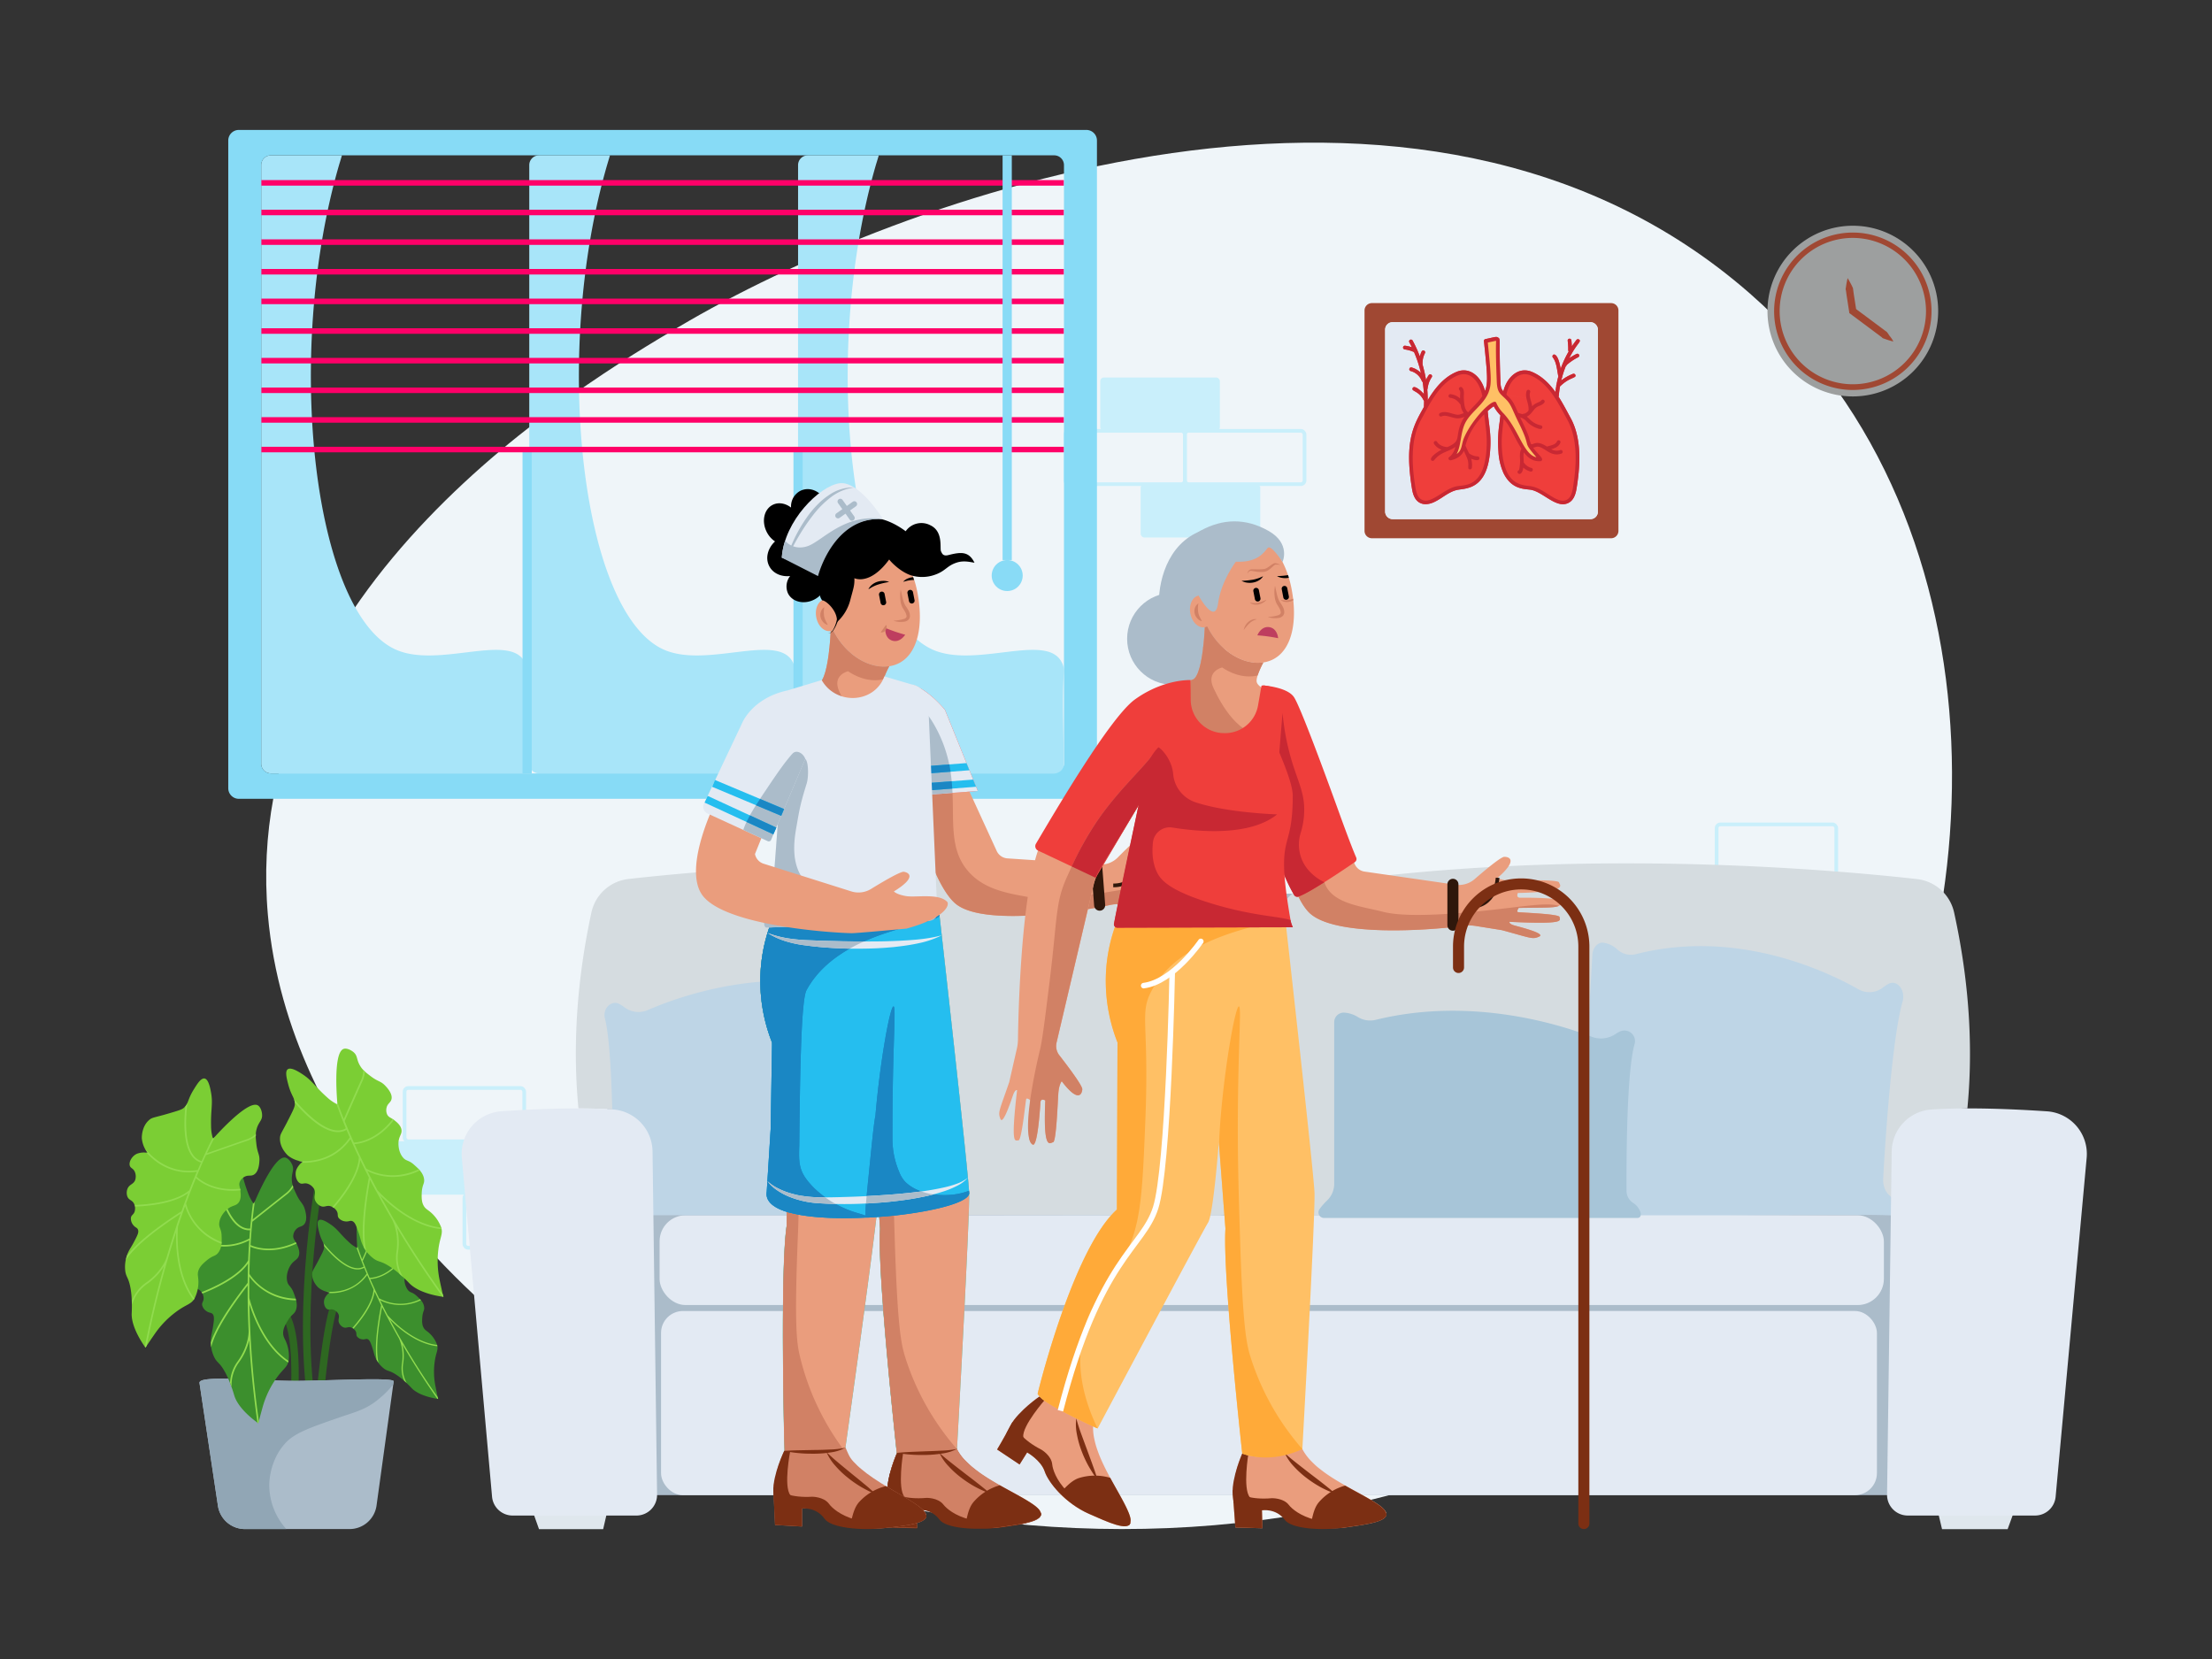 <svg xmlns="http://www.w3.org/2000/svg" viewBox="0 0 1200 900"><rect x="0" y="0" width="1200" height="900" fill="#333333" stroke="none"/><defs><style>.cls-1{fill:#eff5f9;}.cls-2,.cls-32,.cls-33,.cls-35,.cls-36{fill:none;}.cls-2{stroke:#c9effb;}.cls-2,.cls-32,.cls-35,.cls-36{stroke-miterlimit:10;}.cls-2,.cls-32{stroke-width:2px;}.cls-3{fill:#c9effb;}.cls-4{fill:#a8e5f9;}.cls-5{fill:#89dbf6;}.cls-6{fill:#ff0068;}.cls-7{fill:#87dbf6;}.cls-8{fill:#dfe7ed;}.cls-9{fill:#abbcca;}.cls-10{fill:#d5dce0;}.cls-11{fill:#bed5e6;}.cls-12{fill:#e3eaf3;}.cls-13{fill:#a7c5d8;}.cls-14{fill:#2e6821;}.cls-15{fill:#91a6b5;}.cls-16{fill:#3c8f2d;}.cls-17{fill:#91dc4f;}.cls-18{fill:#7bce34;}.cls-19{fill:#9d9f9f;}.cls-20{fill:#a04833;}.cls-21{fill:#ef3e3b;}.cls-22{fill:#ffc065;}.cls-23{fill:#c82833;}.cls-24{fill:#7c2f13;}.cls-25{fill:#37d6ba;}.cls-26{fill:#0aa68b;}.cls-27{fill:#ea9d7d;}.cls-28{fill:#d18165;}.cls-29{fill:#25beef;}.cls-30{fill:#1a87c4;}.cls-31{fill:#be3e5f;}.cls-32,.cls-33{stroke:#2f170b;}.cls-33,.cls-35{stroke-linecap:round;}.cls-33{stroke-linejoin:round;stroke-width:6px;}.cls-34{fill:#ffaa39;}.cls-35,.cls-36{stroke:#fff;stroke-width:3px;}.cls-37{fill:#000001;}</style></defs><g id="helping_to_walk" data-name="helping to walk"><g id="Background"><g id="Background2"><path class="cls-1" d="M288.8,729.45c-24.46-18.81-132.33-106.36-143.47-233.06C129.7,318.63,317.13,207.6,368.55,177.14,486.42,107.32,769.77,2,949.42,159.32,1093.3,285.31,1082,517.07,993,649.65,846.44,868.13,482.82,878.62,288.8,729.45Z"/></g></g><g id="Bricks"><rect class="cls-2" x="931.27" y="447.23" width="64.89" height="28.93" rx="2"/><rect class="cls-2" x="931.27" y="504.98" width="64.89" height="28.93" rx="2"/><rect class="cls-3" x="963.71" y="476.16" width="64.89" height="28.93" rx="2"/><rect class="cls-3" x="898.82" y="476.16" width="64.89" height="28.93" rx="2"/><rect class="cls-2" x="219.49" y="590.22" width="64.89" height="28.93" rx="2"/><rect class="cls-2" x="251.93" y="647.98" width="64.89" height="28.93" rx="2"/><rect class="cls-3" x="265.41" y="619.15" width="64.89" height="28.93" rx="2"/><rect class="cls-3" x="200.53" y="619.15" width="64.89" height="28.93" rx="2"/><rect class="cls-3" x="596.88" y="204.79" width="64.89" height="28.93" rx="2"/><rect class="cls-3" x="618.8" y="262.65" width="64.89" height="28.93" rx="2"/><rect class="cls-2" x="642.81" y="233.72" width="64.89" height="28.93" rx="2"/><rect class="cls-2" x="577.92" y="233.72" width="64.89" height="28.93" rx="2"/></g><g id="Window"><path class="cls-4" d="M185.51,84.27H147a5.3,5.3,0,0,0-5.3,5.3V414.26a5.3,5.3,0,0,0,5.3,5.31H285.62c.62-18.41-.85-37.25.35-55.58a9.77,9.77,0,0,0-1.32-4.91c-8.34-15.84-46.41,3.46-69.58-6.52-44.73-19.26-61.37-159.4-31-263.52C184.55,87.53,185,85.93,185.51,84.27Z"/><path class="cls-4" d="M330.91,84.27H292.42a5.3,5.3,0,0,0-5.3,5.3V414.26a5.3,5.3,0,0,0,5.3,5.31H431c.62-18.41-.85-37.25.35-55.58a9.69,9.69,0,0,0-1.33-4.91c-8.33-15.84-46.4,3.46-69.58-6.52C315.73,333.3,299.1,193.16,329.5,89,329.94,87.53,330.42,85.93,330.91,84.27Z"/><path class="cls-4" d="M476.74,84.27H438.25a5.3,5.3,0,0,0-5.3,5.3V414.26a5.3,5.3,0,0,0,5.3,5.31H576.84c.63-18.41-.85-37.25.35-55.58a9.56,9.56,0,0,0-1.32-4.91c-8.34-15.84-46.4,3.46-69.58-6.52-44.73-19.26-61.37-159.4-31-263.52C475.77,87.53,476.25,85.93,476.74,84.27Z"/><rect class="cls-5" x="430.45" y="243.88" width="5" height="175.69"/><rect class="cls-5" x="283.47" y="243.88" width="5" height="175.69"/><rect class="cls-6" x="141.73" y="97.7" width="435.47" height="3"/><rect class="cls-6" x="141.73" y="113.77" width="435.47" height="3"/><rect class="cls-6" x="141.73" y="129.85" width="435.47" height="3"/><rect class="cls-6" x="141.73" y="145.92" width="435.47" height="3"/><rect class="cls-6" x="141.73" y="162" width="435.47" height="3"/><rect class="cls-6" x="141.73" y="178.08" width="435.47" height="3"/><rect class="cls-6" x="141.73" y="194.15" width="435.47" height="3"/><rect class="cls-6" x="141.73" y="210.23" width="435.47" height="3"/><rect class="cls-6" x="141.73" y="226.31" width="435.47" height="3"/><rect class="cls-6" x="141.73" y="242.38" width="435.47" height="3"/><rect class="cls-5" x="543.9" y="84.27" width="5" height="219.55"/><circle class="cls-5" cx="546.4" cy="312.23" r="8.41"/><path class="cls-7" d="M589.35,70.49H129.57a5.74,5.74,0,0,0-5.74,5.74V427.61a5.74,5.74,0,0,0,5.74,5.74H589.35a5.74,5.74,0,0,0,5.74-5.74V76.23A5.74,5.74,0,0,0,589.35,70.49ZM577.2,414.26a5.31,5.31,0,0,1-5.31,5.31H147a5.3,5.3,0,0,1-5.3-5.31V89.57a5.3,5.3,0,0,1,5.3-5.3H571.89a5.3,5.3,0,0,1,5.31,5.3Z"/></g><g id="Sofa"><path class="cls-8" d="M1092.77,819.56h0l-3.64,10h-35.58l-2.2-9.23h.17A183.9,183.9,0,0,0,1092.77,819.56Z"/><polygon class="cls-9" points="1051.38 483.19 687.53 484.86 328.7 483.19 330.64 811.12 689.42 811.12 689.42 811.12 1049.4 811.12 1051.38 483.19"/><path class="cls-10" d="M661.47,480.19c-137.36-20.78-274.53-8.57-320.59-3.33a23.23,23.23,0,0,0-20.07,18.29c-9.25,43-9.65,79-7,106.17,15.17,0,29.74.92,39.57,3.52l.74,54.12,306.05.31a23.22,23.22,0,0,0,23.21-22.44c1.87-52.89-.55-107.37-2.16-135.05A23.19,23.19,0,0,0,661.47,480.19Z"/><path class="cls-10" d="M712.19,480c140.44-20.86,281.17-8.35,327.86-3.09a23.28,23.28,0,0,1,20.07,18.22c9.43,43,9.83,79,7.17,106.22-15.44,0-24.78,5.2-34.79,7.79L1026.24,659l-312.18.31a23.22,23.22,0,0,1-23.2-22.39c-2-52.84.12-107.36,1.55-135.16A23.22,23.22,0,0,1,712.19,480Z"/><path class="cls-11" d="M877.24,514.91a14.16,14.16,0,0,0-7.1-3.45c-3.14-.63-6.07,2.52-6.3,6.62l-6.58,117.14A19.31,19.31,0,0,1,852.51,647a44.41,44.41,0,0,0-4.61,6.05c-1.61,2.54-.28,6.28,2.22,6.42,28,1.5,153.32-1.41,176.49-.09,2.05.11,2.55-2.67,1.73-5.06-.72-2.08-1.54-4.31-3.28-5.77-2.37-2-3.63-5.56-3.43-9.24,1.16-22.26,4.91-76.36,10.49-95.9,1.76-6.17-2.89-12.15-7.64-9.66a20,20,0,0,0-2.84,1.86,12,12,0,0,1-13.58,1c-18.17-10.27-66.43-32.78-120.52-19A10.85,10.85,0,0,1,877.24,514.91Z"/><path class="cls-8" d="M288.86,819.56h0l3.55,10h34.8l2.14-9.23h-.16A175.81,175.81,0,0,1,288.86,819.56Z"/><rect class="cls-12" x="357.83" y="659.29" width="326.18" height="48.69" rx="14.07"/><rect class="cls-12" x="358.62" y="711.22" width="325.4" height="99.9" rx="11.86"/><path class="cls-12" d="M1132,628.21a23.18,23.18,0,0,0-21.49-25.32c-17.88-1.2-42.67-2.29-62.68-1a23.15,23.15,0,0,0-21.59,22.82l-2.52,186.08a11.23,11.23,0,0,0,11.23,11.38H1104A11.22,11.22,0,0,0,1115.17,812Z"/><rect class="cls-12" x="688.65" y="659.29" width="333.35" height="48.69" rx="14.23" transform="translate(1710.65 1367.27) rotate(-180)"/><rect class="cls-12" x="688.65" y="711.22" width="329.57" height="99.9" rx="11.93" transform="translate(1706.87 1522.33) rotate(-180)"/><path class="cls-11" d="M478.43,535.72a14.62,14.62,0,0,1,7-2.59c3.05-.38,5.69,2.42,5.69,5.9V638.4a15.16,15.16,0,0,0,3.93,10.23,37.73,37.73,0,0,1,4.09,5.33c1.41,2.22-.06,5.33-2.47,5.32-27-.06-147.72,0-170,0-2,0-2.31-2.37-1.4-4.35a10.48,10.48,0,0,1,3.47-4.73,9.16,9.16,0,0,0,3.79-7.65c.09-18.88-.06-73.28-4.36-90.07-1.36-5.3,3.43-10.14,7.85-7.81a19,19,0,0,1,2.64,1.71,12.77,12.77,0,0,0,13,1.48c18-7.82,65.58-24.56,116.79-10.34A11.57,11.57,0,0,0,478.43,535.72Z"/><path class="cls-12" d="M278.13,822.18A11.23,11.23,0,0,1,266.94,812l-16.4-183.82A23.17,23.17,0,0,1,272,602.86c17.32-1.18,41.08-2.23,60.4-1A23.14,23.14,0,0,1,354,624.69l2.46,186.11a11.23,11.23,0,0,1-11.23,11.38Z"/><path class="cls-13" d="M736.49,551.65a15.87,15.87,0,0,0-7-2.28,5.19,5.19,0,0,0-5.69,5.21v87.74a12.53,12.53,0,0,1-3.93,9,34.46,34.46,0,0,0-4.1,4.72,3,3,0,0,0,2.48,4.69c27,0,147.72,0,170,0,2,0,2.31-2.1,1.39-3.84a9.41,9.41,0,0,0-3.46-4.18,7.81,7.81,0,0,1-3.8-6.75c-.08-16.67.07-64.7,4.37-79.53a5.76,5.76,0,0,0-7.86-6.89,18.6,18.6,0,0,0-2.63,1.51,14.16,14.16,0,0,1-13,1.3c-18-6.9-65.58-21.68-116.79-9.13A12.73,12.73,0,0,1,736.49,551.65Z"/></g><g id="Plant"><path class="cls-14" d="M167.17,762.8C158.73,706,171.82,636.56,172,635.86l3.92.76c-.13.69-13.09,69.51-4.75,125.59Z"/><path class="cls-14" d="M161.48,762.63l-4-.25c2.86-46.37-5.83-49.67-5.91-49.7a.59.59,0,0,0,.2,0l.31-4C154.2,708.89,164.59,712.25,161.48,762.63Z"/><path class="cls-14" d="M175.91,754.52l-4-.4c5.14-51.35,10-52.5,12.11-53a3,3,0,0,1,3.21,1.33l-3.38,2.13a.89.89,0,0,0,.64.43,1,1,0,0,0,.66-.08C184.39,705.48,180.32,710.45,175.91,754.52Z"/><path class="cls-9" d="M189.63,829.51H132.86a14.8,14.8,0,0,1-14.63-12.59l-10-66.64c-.69-4.62,33.27-1,54.07-1.17,19.59-.19,51.61-2,51.27.29l-9.32,67.52A14.79,14.79,0,0,1,189.63,829.51Z"/><path class="cls-15" d="M160.89,749.13c-20.79.2-53.35-3.47-52.66,1.15l10,66.64a14.8,14.8,0,0,0,14.63,12.59h22.46a35.78,35.78,0,0,1-9.25-23.74c0-1.81.22-13.51,8.71-22.84,5.08-5.57,13.3-8.42,29.75-14.12,7.91-2.74,14.22-4.12,21-9.92a48.73,48.73,0,0,0,7.77-7.83l.23-1.66C213.91,747.09,180.49,748.93,160.89,749.13Z"/><path class="cls-16" d="M140.13,772.09s.75-3,2.47-9.19a50.75,50.75,0,0,1,6.69-14.3c4.26-6.33,6.76-6.66,7.34-10.87a20,20,0,0,0-.9-8.34c-1-3.11-2.09-3.76-2.13-6.15,0-2.55,1.14-4.52,2.38-6.59,2.36-3.95,3.68-3.51,4.57-6,1.1-3.13-.1-6.3-1.24-9.33-1.44-3.8-2.95-3.56-3.53-6.33-.9-4.37,1.7-8.37,1.89-8.64,1.85-2.76,3.67-2.79,4.45-5.1s-.53-5-1-6.09c-1-2.27-2.06-2.85-2.05-4.61a5.57,5.57,0,0,1,1.29-3.34c1.56-2,3.2-1.49,4.54-2.9,2.16-2.29.89-6.77.5-8.17-1-3.54-2.42-3.53-4.68-8.36-1.35-2.89-2.27-4.85-2.41-7.6-.2-3.86,1.33-5.21.37-7.9-.61-1.69-2.29-4.16-4.17-4.32-6.39-.58-16.81,25.13-16.81,25.13a22.66,22.66,0,0,1-3.18-6c-3.23-8.57-3-11.82-6-17.24-1.13-2-3.68-6.57-5.91-6.17-1.94.35-2.83,4.27-3.58,7.57-1.43,6.31,0,8-1.9,11.2-.69,1.17-2.66,2.59-6.57,5.39-6.85,4.89-7.78,4.9-8.94,6.87-2.75,4.7-.68,10.23-.53,10.62a15.38,15.38,0,0,0,5.58,6.5,10.61,10.61,0,0,0-5.21,2.25c-2.15,1.88-3,5.62-1.64,7.45.92,1.26,2.18.67,3.68,2.27a6.33,6.33,0,0,1,1.64,4.1c-.06,2.65-2.26,3.16-2.38,5.93a6,6,0,0,0,1.4,4.06c1.49,1.57,2.95.76,4.61,2.4a6.11,6.11,0,0,1,1.7,4c0,1.81-1,2.17-.81,3.72a5.36,5.36,0,0,0,2.36,3.29c1.57,1.1,2.43.62,3.3,1.52s.85,2.64.52,5c-.68,5.07-1.17,6-1.39,8.14a19.15,19.15,0,0,0,1.85,10.46c1.52,2.92,2.55,2.56,5.12,6.77a42,42,0,0,1,3,6.17,74,74,0,0,1,2.74,7.92C129.75,765.18,140.13,772.09,140.13,772.09Z"/><path class="cls-17" d="M158.75,642.9a13.48,13.48,0,0,1-3.76,4.47c-5,3.94-15,11.85-17.93,14.19.47-4.59.94-7.92,1.25-9.93-.39.9-.61,1.43-.61,1.43s-.15-.19-.41-.56c-.42,2.88-1,7.62-1.58,14-10.52.57-15.81-19-17.55-27.13a7.72,7.72,0,0,1-.48,2c2.07,9.06,7.45,26.5,17.95,26.06-.11,1.41-.23,2.89-.33,4.45-14,7.38-26.19,1.2-30.59-1.62a15.85,15.85,0,0,0,2,1.55,6.73,6.73,0,0,0-.84.15c4.84,2.72,14.32,6.49,25.33,2.67a31.66,31.66,0,0,0,4-1.74c-.22,3.29-.42,6.9-.57,10.82-4.85,8.58-19.28,14.93-25.28,17.27a7.46,7.46,0,0,1,.46.77c5.88-2.28,19.15-8.12,24.76-16.3q-.16,4.93-.21,10.49c-13.08,16.69-18.14,26.68-20,32.35a21.39,21.39,0,0,0,.21,2.57c1.1-4.76,5.24-14.75,19.79-33.48q0,3.32,0,6.83h0l0,.1q.09,8.28.51,17.64h0c0,.07.36,7.92-6.07,16.76a21.22,21.22,0,0,0-4,11.44c.32.8.6,1.54.85,2.23a20.74,20.74,0,0,1,3.86-13.15,33,33,0,0,0,5.66-12.17c.77,13.46,2.17,28.43,4.49,44.7l.47.33s.09-.39.29-1.16a519.25,519.25,0,0,1-5.11-63.41c2.21,7.05,8.51,23.57,21,31.65a7.72,7.72,0,0,0,.22-.89c-14.83-9.8-20.7-31.84-21.26-34.08-.05-4.08,0-8,0-11.63a31.93,31.93,0,0,0,25.36,12.85c-.07-.29-.14-.58-.23-.88-16.65-.6-24.22-12-25.1-13.49.1-5.37.3-10.28.56-14.69,2.22,1,10.05,3.74,21-.07a39.84,39.84,0,0,0,4-1.63,7.64,7.64,0,0,0-.41-.76c-13.39,6.24-22.86,2.33-24.54,1.53.29-4.87.64-9.1,1-12.66,1.54-1.22,13.05-10.38,18.59-14.72a14.64,14.64,0,0,0,3.59-4C159,643.67,158.86,643.29,158.75,642.9Z"/><path class="cls-16" d="M237.69,758.9s-.55-2.37-1.53-7.25a39.37,39.37,0,0,1-.42-12.31c.72-5.91,2.34-7,1.25-10.15a15.7,15.7,0,0,0-3.57-5.48c-1.8-1.8-2.78-1.88-3.66-3.52s-.81-3.54-.68-5.42c.24-3.58,1.32-3.75,1-5.8-.34-2.57-2.29-4.35-4.16-6.05-2.34-2.13-3.31-1.43-4.69-3.15a9.76,9.76,0,0,1-1.75-6.67c.31-2.57,1.57-3.24,1.29-5.12s-2.13-3.29-2.85-3.87c-1.5-1.23-2.44-1.26-3.06-2.49a4.37,4.37,0,0,1-.28-2.77c.38-1.93,1.7-2.17,2.13-3.63.69-2.35-1.78-5-2.55-5.85-1.95-2.11-2.92-1.6-6.21-4.15-2-1.53-3.29-2.57-4.36-4.43-1.51-2.61-.92-4.09-2.54-5.62-1-1-3.06-2.08-4.42-1.53-4.66,1.86-2.79,23.41-2.79,23.41a17.65,17.65,0,0,1-4.34-3c-5.27-4.82-6.22-7.17-10.25-9.87-1.5-1-4.88-3.26-6.29-2.19-1.22.93-.45,4,.19,6.52,1.24,4.9,2.82,5.62,2.65,8.46-.07,1.06-.93,2.74-2.66,6.07-3,5.82-3.68,6.16-3.78,7.94-.25,4.24,3.14,7.35,3.38,7.56a11.92,11.92,0,0,0,6.18,2.54,8.27,8.27,0,0,0-2.82,3.41c-.83,2.07-.07,5,1.5,5.76,1.08.55,1.75-.3,3.36.28a4.87,4.87,0,0,1,2.59,2.26c.9,1.87-.45,3,.44,5a4.62,4.62,0,0,0,2.42,2.32c1.59.57,2.32-.51,4,0a4.75,4.75,0,0,1,2.59,2.15c.65,1.26,0,1.88.75,2.87a4.17,4.17,0,0,0,2.8,1.45c1.48.21,1.91-.43,2.84-.11s1.52,1.53,2.14,3.31c1.32,3.77,1.32,4.61,1.91,6.15a15,15,0,0,0,5,6.61c2.09,1.49,2.68.88,6,2.9a31.9,31.9,0,0,1,4.29,3.21,57,57,0,0,1,4.71,4.53C228,757.78,237.69,758.9,237.69,758.9Z"/><path class="cls-17" d="M204.91,662.54a10.71,10.71,0,0,1-1,4.44c-2.1,4.52-6.23,13.54-7.44,16.21-1.29-3.36-2.15-5.84-2.65-7.34.05.76.09,1.2.09,1.2a4.65,4.65,0,0,1-.49-.24c.73,2.15,2,5.66,3.88,10.33-7.11,4.11-17.72-7.63-21.8-12.65a5.8,5.8,0,0,1,.36,1.53c4.64,5.56,14.55,15.78,21.7,11.75.41,1,.86,2.09,1.34,3.21-7.09,10.07-17.77,10.11-21.83,9.7a12.18,12.18,0,0,0,1.92.37s-.21.15-.53.41A24.07,24.07,0,0,0,197,694.35a25.64,25.64,0,0,0,2.2-2.64c1,2.36,2.15,4.94,3.43,7.71-.33,7.69-8.11,17.21-11.46,21a4.08,4.08,0,0,1,.6.37c3.28-3.67,10.43-12.42,11.44-20.09,1.09,2.32,2.27,4.78,3.56,7.36-3.18,16.23-3.16,25-2.46,29.56a16.58,16.58,0,0,0,1.05,1.71c-.92-3.69-1.58-12.1,1.91-30.26.77,1.53,1.58,3.12,2.43,4.74h0l.05.06q3,5.71,6.59,12.07h0c0,.05,3,5.38,1.71,13.8a16.46,16.46,0,0,0,1.27,9.36c.5.44,1,.86,1.37,1.25a16.15,16.15,0,0,1-2-10.5,25.87,25.87,0,0,0-.37-10.46c5.3,9.08,11.57,19,18.94,29.47l.44.06s-.08-.3-.21-.91a403.43,403.43,0,0,1-26-42.25c4,4.12,14.26,13.37,25.79,14.56a5,5,0,0,0-.16-.7c-13.77-1.55-25.65-14.79-26.84-16.15q-2.21-4.23-4.09-8.09a24.93,24.93,0,0,0,22.17-.05c-.15-.18-.31-.35-.47-.53a24,24,0,0,1-22.22-.49c-1.82-3.77-3.42-7.25-4.81-10.4,1.9-.11,8.31-1,14.58-7.49a31.87,31.87,0,0,0,2.2-2.55c-.2-.14-.38-.27-.56-.38-7.09,9.08-15.06,9.71-16.51,9.75-1.52-3.49-2.77-6.55-3.79-9.15.64-1.39,5.4-11.83,7.71-16.81a11.45,11.45,0,0,0,1.09-4C205.34,663,205.12,662.77,204.91,662.54Z"/><path class="cls-18" d="M240.53,703.52s-.74-3-2.07-9.28a50.64,50.64,0,0,1-.72-15.78c.83-7.58,2.9-9,1.45-13a20,20,0,0,0-4.66-7c-2.34-2.28-3.6-2.36-4.74-4.45s-1.09-4.54-1-7c.26-4.59,1.64-4.82,1.25-7.45-.48-3.29-3-5.54-5.43-7.7-3-2.7-4.26-1.78-6.06-4-2.83-3.45-2.37-8.2-2.34-8.53.37-3.3,2-4.17,1.58-6.57s-2.79-4.19-3.72-4.93c-1.94-1.56-3.14-1.57-4-3.15a5.68,5.68,0,0,1-.41-3.54c.47-2.49,2.15-2.81,2.68-4.69.85-3-2.35-6.4-3.35-7.46-2.53-2.67-3.78-2-8-5.24-2.54-1.93-4.26-3.24-5.66-5.61-2-3.33-1.24-5.23-3.34-7.17-1.32-1.22-4-2.61-5.7-1.9-5.93,2.46-3.22,30.07-3.22,30.07a22.46,22.46,0,0,1-5.6-3.83c-6.83-6.09-8.1-9.1-13.3-12.49-1.94-1.27-6.3-4.11-8.1-2.72-1.55,1.21-.52,5.09.35,8.36,1.66,6.26,3.69,7.16,3.51,10.81-.06,1.36-1.15,3.53-3.32,7.82-3.79,7.51-4.61,8-4.72,10.23-.26,5.45,4.14,9.38,4.45,9.66a15.39,15.39,0,0,0,8,3.16,10.58,10.58,0,0,0-3.57,4.42c-1,2.66,0,6.35,2,7.35,1.4.69,2.25-.41,4.31.31a6.29,6.29,0,0,1,3.36,2.87c1.18,2.37-.54,3.84.64,6.36a5.91,5.91,0,0,0,3.13,2.94c2,.7,3-.69,5.19,0a6.12,6.12,0,0,1,3.35,2.71c.85,1.61.09,2.41,1,3.68a5.39,5.39,0,0,0,3.61,1.82c1.9.24,2.45-.58,3.63-.19,1.35.44,2,1.94,2.8,4.21,1.75,4.82,1.77,5.89,2.55,7.86a19.22,19.22,0,0,0,6.49,8.41c2.71,1.87,3.45,1.08,7.68,3.62a42.16,42.16,0,0,1,5.54,4,75,75,0,0,1,6.11,5.75C228.13,702.23,240.53,703.52,240.53,703.52Z"/><path class="cls-17" d="M197.06,580.45a13.49,13.49,0,0,1-1.26,5.7c-2.63,5.83-7.78,17.47-9.29,20.9-1.71-4.28-2.85-7.46-3.51-9.38.08,1,.13,1.55.13,1.55s-.22-.09-.62-.3c1,2.74,2.62,7.22,5.12,13.18-9,5.38-22.84-9.52-28.14-15.89a7.22,7.22,0,0,1,.48,2c6,7.05,18.9,20,28,14.74.55,1.3,1.14,2.67,1.76,4.1-8.93,13-22.63,13.22-27.84,12.76a15.76,15.76,0,0,0,2.47.45s-.27.19-.67.53c5.55.16,15.69-.9,23.68-9.4a31.09,31.09,0,0,0,2.77-3.41c1.34,3,2.84,6.3,4.53,9.84-.32,9.86-10.16,22.18-14.39,27a6.82,6.82,0,0,1,.78.46c4.14-4.74,13.18-16.08,14.36-25.93q2.15,4.46,4.68,9.39c-3.84,20.86-3.68,32-2.71,38a22,22,0,0,0,1.37,2.17c-1.24-4.72-2.2-15.49,2-38.84,1,2,2.08,4,3.19,6l0,0,.07.07q3.91,7.29,8.64,15.39h0c0,.06,4,6.85,2.41,17.67a21.26,21.26,0,0,0,1.76,12c.66.55,1.25,1.08,1.79,1.57a20.64,20.64,0,0,1-2.69-13.44,32.88,32.88,0,0,0-.64-13.4c6.94,11.57,15.13,24.18,24.73,37.51l.57.07s-.1-.39-.28-1.16a519.55,519.55,0,0,1-34-53.79c5.23,5.22,18.48,16.92,33.29,18.28a8.7,8.7,0,0,0-.21-.89c-17.69-1.79-33.12-18.59-34.66-20.31q-2.9-5.4-5.37-10.31a32,32,0,0,0,28.43-.39c-.19-.23-.4-.46-.61-.68-15,7.2-27,.57-28.5-.29-2.4-4.82-4.5-9.26-6.32-13.28,2.43-.16,10.64-1.36,18.58-9.81a41.21,41.21,0,0,0,2.78-3.3c-.25-.19-.49-.34-.72-.49-9,11.76-19.16,12.68-21,12.75-2-4.44-3.65-8.35-5-11.67.8-1.8,6.75-15.26,9.64-21.67a15,15,0,0,0,1.33-5.2C197.62,581,197.33,580.74,197.06,580.45Z"/><path class="cls-18" d="M78.92,731.05s1.71-2.62,5.35-7.87a50.47,50.47,0,0,1,11-11.32c6.09-4.59,8.56-4.08,10.48-7.87a20,20,0,0,0,1.89-8.18c.06-3.26-.74-4.23,0-6.5s2.56-3.9,4.4-5.45c3.53-3,4.64-2.11,6.3-4.2,2.06-2.6,2-6,1.88-9.22-.11-4.06-1.62-4.33-1.26-7.13.58-4.43,4.35-7.35,4.62-7.55,2.65-2,4.38-1.44,5.87-3.36s1.15-4.9,1-6.08c-.2-2.48-1-3.37-.42-5a5.57,5.57,0,0,1,2.31-2.73c2.13-1.36,3.51-.36,5.24-1.26,2.79-1.45,3.06-6.1,3.15-7.55.21-3.68-1.13-4.13-1.68-9.44-.34-3.17-.56-5.32.21-8,1.07-3.71,3-4.48,2.93-7.34,0-1.8-.8-4.67-2.51-5.45-5.86-2.64-24.12,18.25-24.12,18.25a23,23,0,0,1-1.05-6.71c-.24-9.15,1.09-12.13,0-18.25-.41-2.28-1.32-7.4-3.56-7.76-2-.31-4.07,3.11-5.86,6-3.42,5.49-2.69,7.59-5.47,10-1,.88-3.36,1.58-8,2.94-8.07,2.38-9,2.08-10.69,3.56-4.15,3.54-4,9.44-4,9.86a15.33,15.33,0,0,0,3.15,8,10.61,10.61,0,0,0-5.67.42c-2.64,1.07-4.64,4.34-4,6.5.45,1.49,1.84,1.35,2.73,3.35a6.35,6.35,0,0,1,.21,4.41c-.93,2.49-3.17,2.24-4.2,4.82a6,6,0,0,0,0,4.3c.89,2,2.54,1.69,3.57,3.78a6.09,6.09,0,0,1,.31,4.29c-.59,1.72-1.7,1.72-2,3.26a5.35,5.35,0,0,0,1.15,3.88c1.12,1.55,2.1,1.38,2.62,2.51.6,1.29-.06,2.77-1.15,4.93-2.31,4.57-3.08,5.32-4,7.24a19.08,19.08,0,0,0-1.68,10.48c.48,3.26,1.57,3.26,2.62,8.08a42.3,42.3,0,0,1,.84,6.81,74.05,74.05,0,0,1,0,8.39C71.38,721.12,78.92,731.05,78.92,731.05Z"/><path class="cls-17" d="M138.84,615.09a13.69,13.69,0,0,1-5,3c-6,2.07-18,6.29-21.59,7.53,2-4.17,3.48-7.18,4.43-9l-1,1.16s-.09-.24-.21-.67c-1.34,2.58-3.46,6.86-6.1,12.76-10.12-2.91-8.7-23.16-7.69-31.39a7.37,7.37,0,0,1-1.09,1.69c-1,9.24-1.65,27.48,8.43,30.51-.57,1.29-1.17,2.65-1.78,4.09-15.6,2.4-25.13-7.44-28.37-11.56a15.72,15.72,0,0,0,1.37,2.12,6.7,6.7,0,0,0-.85-.13C83,629.37,90.74,636,102.39,636a32.08,32.08,0,0,0,4.39-.32c-1.28,3-2.65,6.38-4.07,10-7.4,6.51-23.11,7.79-29.55,8a7.39,7.39,0,0,1,.19.88c6.29-.22,20.74-1.4,28.73-7.29q-1.77,4.62-3.64,9.84c-17.82,11.49-25.87,19.27-29.51,24a20.79,20.79,0,0,0-.64,2.49c2.59-4.13,9.78-12.22,29.67-25.14-.74,2.08-1.48,4.24-2.22,6.46h0a.66.66,0,0,1,0,.11C94,670.37,92.17,676,90.41,682h0c0,.08-2.26,7.61-11.23,13.86a21.12,21.12,0,0,0-7.53,9.49c0,.86.06,1.65.07,2.38a20.66,20.66,0,0,1,8-11.16A32.85,32.85,0,0,0,89,686.88c-3.68,13-7.25,27.58-10.4,43.71l.34.46.66-1a518.45,518.45,0,0,1,15.94-61.59c-.23,7.39.32,25.06,9.48,36.79.17-.24.34-.49.5-.77-10.82-14.12-9.14-36.87-8.94-39.17,1.3-3.87,2.59-7.53,3.84-11a32,32,0,0,0,19.76,20.45c0-.3,0-.6.07-.91-15.54-6-18.94-19.31-19.3-21,1.86-5,3.66-9.62,5.34-13.7,1.78,1.66,8.28,6.83,19.88,6.83,1.36,0,2.8-.09,4.3-.24,0-.31-.08-.59-.13-.86-14.71,1.52-22.37-5.28-23.69-6.59,1.87-4.5,3.58-8.39,5.08-11.63,1.86-.65,15.74-5.53,22.39-7.82a14.74,14.74,0,0,0,4.7-2.59C138.8,615.9,138.81,615.49,138.84,615.09Z"/></g><g id="Clock"><path class="cls-19" d="M1005.15,215.06a46.3,46.3,0,1,0-46.3-46.3A46.3,46.3,0,0,0,1005.15,215.06Z"/><path class="cls-20" d="M1005.15,211.56a42.7,42.7,0,1,1,42.7-42.7A42.83,42.83,0,0,1,1005.15,211.56Zm0-82.5a39.7,39.7,0,1,0,39.7,39.7A39.82,39.82,0,0,0,1005.15,129.06Z"/><path class="cls-20" d="M1027.15,185.26a35.74,35.74,0,0,1-3.5-1l-1.7-.6a2,2,0,0,1-.8-.4,4.35,4.35,0,0,0-.7-.6l-5.5-4.1-11-8.2-.7-.5-.1-.8-1.4-9-.3-2.2c0-.4-.2-.7-.2-1.1l.2-1.2a38.9,38.9,0,0,1,.9-4.7c.8,1.4,1.6,2.8,2.3,4.2l.5,1.1c.2.4.1.8.2,1.1l.3,2.2,1.4,9-.8-1.3,11,8.2,5.5,4.1c.2.2.5.3.7.5a4.35,4.35,0,0,1,.6.7l1,1.5A15.4,15.4,0,0,1,1027.15,185.26Z"/></g><g id="Frame"><path class="cls-20" d="M740.25,168.43V288a4,4,0,0,0,4,4H874a4,4,0,0,0,4-4V168.43a4,4,0,0,0-4-4H744.25A4,4,0,0,0,740.25,168.43ZM862.84,281.62H755.44a4,4,0,0,1-4-4V178.79a4,4,0,0,1,4-4h107.4a4,4,0,0,1,4,4v98.83A4,4,0,0,1,862.84,281.62Z"/><rect class="cls-12" x="751.44" y="174.79" width="115.4" height="106.83" rx="4"/><path class="cls-21" d="M762,189.56A17.1,17.1,0,0,1,767.1,191a65.27,65.27,0,0,1,3.75,11.37,10.77,10.77,0,0,0-5-3,1,1,0,1,0-.51,1.93,9,9,0,0,1,6,5.42,1,1,0,0,0,.46.52,65.46,65.46,0,0,1,.67,6.55c-1.21-1.49-5.23-5.17-6.11-3.25s3.22,1.19,5.94,6.6a.86.86,0,0,0,.25.31c0,2.53-.11,2.89-.06,3.28-5.31,9.59-10.84,18-6.47,44.51.4,2.37,1.23,5.7,3.88,7.33a6.52,6.52,0,0,0,3.46.93c6.18,0,10.86-6.35,17.09-7.7,4.61-1,16.19.13,17.91-20.93.73-8.94-.56-13.5-1.3-21.87a39.59,39.59,0,0,1,3.27-2.63,21.86,21.86,0,0,0,3.64,4.95c0,.21,0,0-.44,3.75a68.26,68.26,0,0,0-.63,15.8,32.35,32.35,0,0,0,2.81,11.9c4.59,9.27,11.82,8.31,15.11,9,6.81,1.48,14,10.78,20.55,6.77,2.64-1.64,3.48-5,3.87-7.33,1.77-10.76,3.36-26.45-3.15-38.39-.45-.83-.91-1.67-1.37-2.53-1.61-3-3.3-6.12-5.22-9.11a1,1,0,0,0,.14-.41c.13-1.71.35-3.42.65-5.12,5.43-5.32,9.06-4.34,8.34-6.25a1,1,0,0,0-1.28-.59,24.59,24.59,0,0,0-6.39,3.61c.1-.44.2-.87.32-1.3a1.06,1.06,0,0,0,.2-.69,53.28,53.28,0,0,1,1.95-5.75c.48-.28.27-.48.76-.9a29.25,29.25,0,0,1,6-4,1,1,0,0,0-.89-1.79,30.28,30.28,0,0,0-4,2.34c4.19-8.26,6.82-9,5.35-10.12a1,1,0,0,0-1.4.17c-.89,1.13-1.73,2.31-2.52,3.51-.06-1.09-.14-2.19-.26-3.27a1,1,0,0,0-2,.23c.57,4.91,0,5.18.54,5.8a57,57,0,0,0-4.35,9.38c-1.82-10.79-5.32-7.53-4.27-6.12,2.08,2.76,2.22,6.44,3,10.35-.41,1.47-.75,3-1,4.46a1,1,0,0,0-.12.74c-.19,1.07-.35,2.14-.46,3.21-3.28-4.57-7.27-8.58-12.61-10.87-7.54-3.24-13.84,3-15.65,10.54-1.44-1.75-1.45-3.14-1.57-5.4-.94-23.46.35-22.88-1.38-23.88-.93-.56-1.43-.23-6.78.9a1,1,0,0,0-.79,1.08c1.91,18.22,2.3,22.83.57,27.06-1.86-7.33-8-13.54-15.58-10.3-7,3-11.69,9-15.49,15.3,0-1.91-.07-3.81-.23-5.72.31-.49.14-3.39,2.45-6.8a1,1,0,0,0-1.65-1.12,15.7,15.7,0,0,0-1.47,2.7,75.16,75.16,0,0,0-1.88-8.29,11.84,11.84,0,0,1,1.28-6.29,1,1,0,0,0-1.78-.92,14.48,14.48,0,0,0-1,2.67,66.76,66.76,0,0,0-3.93-8.6,1,1,0,0,0-1.76,1c.48.86.93,1.74,1.36,2.63a20.63,20.63,0,0,0-3.66-.82,1,1,0,0,0-1.11.88,1,1,0,0,0,.88,1.11Zm74.18,27.66-28.6-4.57c1.68-4.42,1.47-7.52-.45-26.86,4.32-.92,4.21-.93,4.44-.94.18.67-.39,2,.43,22.36.3,6.41,2.26,6.38,5.62,10.06,2.34,2.6,2.86,5.15,6.23,11.95,7.5,15.14,1.33,9,9.65,18.81-7.11-1.57-9.39-14.68-17.77-23.73a18,18,0,0,1-4-5.8c-1.24-3.39-13.36,9-17.59,19.2-1.38,3.31-.82,6.42-3.91,8.56,2.37-4.4,2.08-10.65,4.16-15.76,2.73-6.72,10.36-10.51,13.22-17.85ZM771,270.87m19.88-67.18"/><path class="cls-22" d="M835.66,249.17c-6,.39-8.69-5.08-11.19-9.27s-4.23-8.92-7.4-12.64c-.66-.77-1.36-1.53-2.06-2.28a18.91,18.91,0,0,1-4.24-6.13,40.51,40.51,0,0,0-4.75,3.72,43.17,43.17,0,0,0-11,15.51c-.92,2.2-1,4.92-2.27,6.95a9.19,9.19,0,0,1-6,3.7c2.79-1.92,3.78-5.51,4.39-8.83s1-6.65,2.28-9.78c2.4-5.91,8.4-9.67,11.76-15a16.82,16.82,0,0,0,1.44-2.84c1.56-4.1,1.13-8.67.68-13-.5-4.8-.78-9.48-1.28-14.28,1.64-.34,3.29-.7,4.93-1.06a1.62,1.62,0,0,1,1.13,0c.48.28.53,1,.5,1.5-.19,7.19.1,14.39.39,21.58a11.88,11.88,0,0,0,.71,4.24,9.7,9.7,0,0,0,2.45,3.15c.75.71,1.53,1.41,2.21,2.15a24.63,24.63,0,0,1,4,7c2.14,5,4.92,9.39,6.41,14.61a15.84,15.84,0,0,0,1.81,4.65c1.53,2.26,3.57,4.05,5.12,6.29Zm0,0"/><path class="cls-23" d="M762,189.56A17.1,17.1,0,0,1,767.1,191a65.27,65.27,0,0,1,3.75,11.37,10.77,10.77,0,0,0-5-3,1,1,0,1,0-.51,1.93,9,9,0,0,1,6,5.42,1,1,0,0,0,.46.52,65.46,65.46,0,0,1,.67,6.55c-1.21-1.49-5.23-5.17-6.11-3.25s3.22,1.19,5.94,6.6a.86.86,0,0,0,.25.31c0,2.53-.11,2.89-.06,3.28-5.31,9.59-10.84,18-6.47,44.51.4,2.37,1.23,5.7,3.88,7.33a6.52,6.52,0,0,0,3.46.93c6.18,0,10.86-6.35,17.09-7.7,4.61-1,16.19.13,17.91-20.93.73-8.94-.56-13.5-1.3-21.87a39.59,39.59,0,0,1,3.27-2.63,21.86,21.86,0,0,0,3.64,4.95c0,.21,0,0-.44,3.75a68.26,68.26,0,0,0-.63,15.8,32.35,32.35,0,0,0,2.81,11.9c4.59,9.27,11.82,8.31,15.11,9,6.81,1.48,14,10.78,20.55,6.77,2.64-1.64,3.48-5,3.87-7.33,1.77-10.76,3.36-26.45-3.15-38.39-.45-.83-.91-1.67-1.37-2.53-1.61-3-3.3-6.12-5.22-9.11a1,1,0,0,0,.14-.41c.13-1.71.35-3.42.65-5.12,5.43-5.32,9.06-4.34,8.34-6.25a1,1,0,0,0-1.28-.59,24.59,24.59,0,0,0-6.39,3.61c.1-.44.2-.87.32-1.3a1.06,1.06,0,0,0,.2-.69,53.28,53.28,0,0,1,1.95-5.75c.48-.28.27-.48.76-.9a29.25,29.25,0,0,1,6-4,1,1,0,0,0-.89-1.79,30.28,30.28,0,0,0-4,2.34c4.19-8.26,6.82-9,5.35-10.12a1,1,0,0,0-1.4.17c-.89,1.13-1.73,2.31-2.52,3.51-.06-1.09-.14-2.19-.26-3.27a1,1,0,0,0-2,.23c.57,4.91,0,5.18.54,5.8a57,57,0,0,0-4.35,9.38c-1.82-10.79-5.32-7.53-4.27-6.12,2.08,2.76,2.22,6.44,3,10.35-.41,1.47-.75,3-1,4.46a1,1,0,0,0-.12.74c-.19,1.07-.35,2.14-.46,3.21-3.28-4.57-7.27-8.58-12.61-10.87-7.54-3.24-13.84,3-15.65,10.54-1.44-1.75-1.45-3.14-1.57-5.4-.94-23.46.35-22.88-1.38-23.88-.93-.56-1.43-.23-6.78.9a1,1,0,0,0-.79,1.08c1.91,18.22,2.3,22.83.57,27.06-1.86-7.33-8-13.54-15.58-10.3-7,3-11.69,9-15.49,15.3,0-1.91-.07-3.81-.23-5.72.31-.49.14-3.39,2.45-6.8a1,1,0,0,0-1.65-1.12,15.7,15.7,0,0,0-1.47,2.7,75.16,75.16,0,0,0-1.88-8.29,11.84,11.84,0,0,1,1.28-6.29,1,1,0,0,0-1.78-.92,14.48,14.48,0,0,0-1,2.67,66.76,66.76,0,0,0-3.93-8.6,1,1,0,0,0-1.76,1c.48.86.93,1.74,1.36,2.63a20.63,20.63,0,0,0-3.66-.82,1,1,0,0,0-1.11.88,1,1,0,0,0,.88,1.11Zm68.42,14.13c9.83,4.23,14.87,14.92,19.9,24.12,6.22,11.4,4.66,26.64,2.94,37.1-.36,2.15-1,4.77-2.95,6-5.2,3.19-11.8-5.44-19.08-7-4.35-.95-14.73.68-16.35-19.13-.56-6.89.1-10.91.87-17.42,4.06,4.57,4.87,8.47,9.62,16.1-1.15,2-.79,4.36-.73,6.45,0,1-.19,5-.8,5.28-2,.92,1.59,4.54,2.55-1.49a9.41,9.41,0,0,0,4,2.13,1,1,0,0,0,.29-2,7.15,7.15,0,0,1-4.07-3c0-2.1-.3-3.88.08-5.41,2.32,3.12,5.07,5,9,4.79a1,1,0,0,0,.83-.56c.61-1.25-1.95-2.91-4.8-6.76,2.06-.45,2.42-1.54,6.74,1.29,2.56,1.69,5.12,3.09,8.62,1.9a1,1,0,0,0,.62-1.28,1,1,0,0,0-1.26-.62,6,6,0,0,1-4.93-.48,12.78,12.78,0,0,0,2.65-1,5,5,0,0,0,2.3-2.4,1,1,0,1,0-1.84-.77c-.79,1.89-4,2.19-5.41,2.74-5.92-3.86-7.23-.73-8.64-1.4-1.94-4.79.8-.62-5.88-14.42a7.25,7.25,0,0,1,3.49,2.19l.52.52c2.4,2.31,5.8,3.57,6.92,3.57a1,1,0,0,0,.21-2c-4.38-.92-6.09-3.62-7.55-4.72,2.57-1.16,3.58-4,5.51-5.21,1.15-.69,2.92-1,4-2.39a1,1,0,1,0-1.61-1.19c-.85,1.15-2.91,1-5,3.17-.37-2.73-1.83-5.36-1.09-7.62a1,1,0,0,0-1.9-.63c-1.21,3.68,1.5,6.79,1,10.67-1.71,1.94-2.51,1.47-3.41,1.87-.55-.2-1.71-.57-2.19-.67-2.1-4.69-2.65-6.44-6.15-9.72l-.21-.2c1.34-6.91,6.52-13.26,13.19-10.4Zm-22.84,9c1.68-4.42,1.47-7.52-.45-26.86,4.32-.92,4.21-.93,4.44-.94.18.67-.39,2,.43,22.36.3,6.41,2.26,6.38,5.62,10.06,2.34,2.6,2.86,5.15,6.23,11.95,7.5,15.14,1.33,9,9.65,18.81-7.11-1.57-9.39-14.68-17.77-23.73a18,18,0,0,1-4-5.8c-1.24-3.39-13.36,9-17.59,19.2-1.38,3.31-.82,6.42-3.91,8.56,2.37-4.4,2.08-10.65,4.16-15.76,2.73-6.72,10.36-10.51,13.22-17.85Zm-16.76-9c6.89-2.95,12,3.75,13.33,11.22-2.08,3.15-5.15,5.83-7.71,8.78-1.91-1.56-2.1-4.26-2.27-6.7-.23-3.38.56-5.17-1-6.77a1,1,0,0,0-1.45,1.39c.77.8.27,2.38.37,4.57a9.2,9.2,0,0,0-5.16-2.35,1,1,0,0,0-1.1.89,1,1,0,0,0,.89,1.1c3.77.4,5.11,3.36,5.63,3.62a9.64,9.64,0,0,0,1.74,4.71c-2.75.85-2.53,1.35-7,0-1.82-.54-3.94-1-5.84-.1a1,1,0,0,0,.83,1.82c2.47-1.13,5.7,1.09,8.87,1.09a10,10,0,0,0,3.59-.85,18,18,0,0,0-2,3.62c-3.23,7.94.36,9.42-7.31,12.8-1.94,0-4.64-1.09-5.55-2.77a1,1,0,0,0-1.76.95,7.69,7.69,0,0,0,4.17,3.23c-2.05,1-7.24,4.48-5.47,5.89a1,1,0,0,0,1.4-.17c3.62-4.57,7.64-4.43,11.57-7.24-1.7,6-4.4,5.09-3.7,6.69a1,1,0,0,0,1.12.59c3-.64,5.83-2.21,7.13-5.09l1.47,3.24c2,4.31-.14,6.78,1.88,6.78a1,1,0,0,0,1-.88,12.65,12.65,0,0,0-.38-4.9c5.63,2.37,4.92-1.34,3.49-1.24a8.43,8.43,0,0,1-4.66-1.7L795,241.79c1.56-6.39,5.64-12.54,10.19-17.06.64,6.7,1.84,11.59,1.16,20-1.63,20-12,18.19-16.35,19.13-7.26,1.59-13.87,10.23-19.07,7-1.94-1.19-2.6-3.81-3-5.95-1.72-10.46-3.3-25.69,2.94-37.11,5-9.2,10-19.88,19.9-24.12Zm0,0"/></g><g id="Doctor_Bottom" data-name="Doctor/Bottom"><path class="cls-24" d="M561,816.82c-10.81-7.91-35.5-16.73-42.4-31.5-3.71,4.53-24.07,3.33-32,3.07h0s-5.88,13.23-5.22,21.93,1.38,18.38,1.38,18.38l14.66.42-.24-9.75s8.12-1.61,13.12,2.49,18.63,8.8,32.63,6.78S571.83,824.73,561,816.82Z"/><path class="cls-24" d="M481.39,808.19c0-.64.07-1.3.14-2a.49.49,0,0,1,0-.12c.07-.69.17-1.4.29-2.11a.5.5,0,0,0,0-.12c.12-.69.25-1.38.4-2.06l0-.16c.31-1.43.69-2.85,1.08-4.19l0-.1c.41-1.36.83-2.64,1.23-3.79h0c1.08-3.08,2-5.18,2-5.18h0c1.9.06,4.54.18,7.48.26a13,13,0,0,1,1.45,1.78c5.16,8.63,13.25,19,25.94,26.06,13.78,7.66,28.67,9,35.68,9.73-4,1-9.17,1.69-14.22,2.42-.89.13-1.79.23-2.68.3h0l-.2,0c-.75.06-1.5.1-2.25.13h-1.2c-.43,0-.86,0-1.29,0s-.81,0-1.22,0l-1.22-.05-1.21-.1c-.39,0-.79-.06-1.18-.11l-1.18-.14-1.15-.16-1.14-.19-1.12-.2-1.08-.22-1.1-.25-1-.26-1-.28-1-.28-1-.33c-.3-.09-.6-.19-.89-.3s-.65-.23-1-.35l-.82-.31-.92-.39-.73-.32c-.3-.13-.58-.27-.86-.41l-.64-.31-.82-.45-.53-.3c-.29-.17-.55-.34-.81-.51l-.37-.24c-.37-.25-.7-.5-1-.75-2.81-2.31-6.61-2.8-9.4-2.8h-.06a21.55,21.55,0,0,0-3.66.31h0l.24,9.75-3.81-.11-10.85-.31s1.38-3.6-.3-4c0-.56-.09-1.17-.14-1.81-.21-2.75-.46-6.18-.72-9.65-.08-1-.15-1.94-.22-2.91a18.1,18.1,0,0,1,0-2Z"/><path class="cls-25" d="M418.83,565.53a90.78,90.78,0,0,1-5.86-43,89.19,89.19,0,0,1,7.32-26.85s69.81,10.36,89.34.6c0,0,15.61,138.53,16.1,150.73s-6.59,139.13-6.59,139.13-18.95,7.65-32.62,2.44c0,0-10.74-97.31-9.12-122l-.89-16.82C476,662,458.28,787.84,458.28,787.84s-19.54,6-32.72-.3c0,0-2.54-97.87,1.16-122.38l.36-47Z"/><path class="cls-26" d="M475,604.58c2.61-30,8-58.76,9.77-58.58,1.34.14-.05,15.07-.49,49.31-.36,27.93.19,46.68,1,73.22,1.53,51.81,3.6,60.69,5.82,67.86a139.36,139.36,0,0,0,28.1,49.79c-6.4,2.88-16.77,6.2-28.36,3.64a38.76,38.76,0,0,1-4.26-1.2s-10.74-97.31-9.12-122l-3.46-45.36C474.07,616.67,474.35,611.66,475,604.58Z"/><path class="cls-26" d="M413,522.57a89.19,89.19,0,0,1,7.32-26.85s69.81,10.36,89.34.6h0c.75,5.69-53.65,6.82-72.12,40.9-4.59,8.46-3.48,104-4.59,130.5-2.16,51.79-.72,60.8,1,68.1a139.42,139.42,0,0,0,24.43,51.6v.09c-1.34.49-2.86,1-4.5,1.44-5.25,1.11-14.29,2.4-22.46.56-.51-.13-1-.26-1.53-.41a40.28,40.28,0,0,1-3.89-1.39l-.27-.12c0-.11-.13-3.18-.3-8.29-.51-24.08-1.7-94,1.35-114.14l.36-47L426,611.46v-.05l0-.08-7.18-45.8h0A90.78,90.78,0,0,1,413,522.57Z"/><path class="cls-27" d="M418.83,565.53a90.68,90.68,0,0,1-5.85-43,89.19,89.19,0,0,1,7.32-26.85s69.81,10.36,89.34.6c0,0,15.61,138.53,16.1,150.73s-6.59,139.13-6.59,139.13-19,7.65-32.63,2.44c0,0-10.73-97.31-9.11-122l-.89-16.82C476,662,458.28,787.84,458.28,787.84s-19.53,6-32.71-.3c0,0-2.54-97.87,1.16-122.38l.36-47Z"/><path class="cls-28" d="M475,604.58c2.61-30,8-58.76,9.76-58.58,1.35.14,0,15.07-.48,49.31-.37,27.93.19,46.68,1,73.22,1.53,51.81,3.61,60.69,5.83,67.86a139.36,139.36,0,0,0,28.1,49.79c-6.4,2.88-16.77,6.2-28.37,3.64a40.05,40.05,0,0,1-4.26-1.2s-10.73-97.31-9.11-122L474,621.22C474.08,616.67,474.36,611.66,475,604.58Z"/><path class="cls-28" d="M413,522.57a89.19,89.19,0,0,1,7.32-26.85s69.81,10.36,89.34.6h0c.75,5.69-53.66,6.82-72.12,40.9-4.59,8.46-3.48,104-4.59,130.5-2.16,51.79-.73,60.8,1,68.1a139.1,139.1,0,0,0,24.43,51.6v.09c-1.34.49-2.86,1-4.5,1.44-5.25,1.1-14.29,2.39-22.46.56-.51-.13-1-.26-1.53-.41a40.28,40.28,0,0,1-3.89-1.39l-.28-.12c0-.11-.12-3.18-.29-8.29-.52-24.08-1.7-94,1.34-114.14l.37-47-1-6.71v-.05a.31.31,0,0,0,0-.08l-7.19-45.8h0A90.68,90.68,0,0,1,413,522.57Z"/><path class="cls-29" d="M418.83,565.53a90.68,90.68,0,0,1-5.85-43,89.19,89.19,0,0,1,7.32-26.85s69.81,10.36,89.34.6c0,0,15.61,138.53,16.1,150.73s-113.51,24-109.81-.55l2.15-34.18Z"/><path class="cls-30" d="M525.68,646a39.38,39.38,0,0,1-6.8,1.81c-7.93,1.31-20.62.45-27.84-6.72a17.26,17.26,0,0,1-3.28-5.44,45.67,45.67,0,0,1-3.61-17.8c0-7,0-14.4.1-22.57.44-34.24,1.83-49.17.48-49.31-1.79-.18-7.15,28.54-9.76,58.58,0,.21,0,.41-.05.61-.9,4.46-1.85,14.3-3.8,33.77-1.17,11.64-1.75,17.27-1.55,20.56-1.54-.66-3.57-1.15-5.77-1.84a56.8,56.8,0,0,1-22.32-13.32c-7.82-8-8.28-12.12-7.87-22.78.35-36.29.91-78.84,3.91-84.36,18.46-34.08,72.87-35.21,72.12-40.9h0c-19.53,9.76-89.34-.6-89.34-.6A89.19,89.19,0,0,0,413,522.57a90.68,90.68,0,0,0,5.85,43h0l-.75,46.79-2.15,34.18a7.75,7.75,0,0,0-.09,1.16c0,.12,0,.24,0,.36a6.32,6.32,0,0,0,.06.75c0,.13.07.26.1.39a5.33,5.33,0,0,0,.17.66c0,.13.11.26.16.39s.17.41.27.61.15.24.23.36.23.39.37.58l.28.35c.15.18.3.37.47.55l.33.31c.19.18.38.36.58.53l.37.29c.22.17.44.34.68.5l.41.26c.26.17.51.33.78.48l.45.24c.28.16.58.31.88.46l.47.21c.32.15.65.29,1,.43l.49.19c.35.14.71.28,1.08.41l.52.17,1.17.38.55.16L429,658l.57.14,1.33.32.6.13,1.39.28.31.07h0c10,1.88,23.2,2.25,36.48,1.59h0l.47,0,1.08,0,0,0c1.91-.1,3.83-.22,5.73-.36h0c1.3-.1,2.6-.21,3.89-.33l.34,0,3.73-.37H485c22.14-2.4,41-7.3,40.79-12.28C525.73,646.78,525.71,646.42,525.68,646Z"/><path class="cls-30" d="M525.68,646a39.38,39.38,0,0,1-6.8,1.81c-7.93,1.31-20.62.45-27.84-6.72a17.26,17.26,0,0,1-3.28-5.44,45.67,45.67,0,0,1-3.61-17.8c0-7,0-14.4.1-22.57.44-34.24,1.83-49.17.48-49.31-1.79-.18-7.15,28.54-9.76,58.58,0,.21,0,.41-.05.61-.9,4.46-1.85,14.3-3.8,33.77-1.17,11.64-1.75,17.27-1.55,20.56-1.54-.66-3.57-1.15-5.77-1.84a56.8,56.8,0,0,1-22.32-13.32c-7.82-8-8.28-12.12-7.87-22.78.35-36.29.91-78.84,3.91-84.36,18.46-34.08,72.87-35.21,72.12-40.9h0c-19.53,9.76-89.34-.6-89.34-.6A89.19,89.19,0,0,0,413,522.57a90.68,90.68,0,0,0,5.85,43h0l-.75,46.79-2.15,34.18a7.75,7.75,0,0,0-.09,1.16c0,.12,0,.24,0,.36a6.32,6.32,0,0,0,.06.75c0,.13.07.26.1.39a5.33,5.33,0,0,0,.17.66c0,.13.11.26.16.39s.17.41.27.61.15.24.23.36.23.39.37.58l.28.35c.15.18.3.37.47.55l.33.31c.19.18.38.36.58.53l.37.29c.22.17.44.34.68.5l.41.26c.26.17.51.33.78.48l.45.24c.28.16.58.31.88.46l.47.21c.32.15.65.29,1,.43l.49.19c.35.14.71.28,1.08.41l.52.17,1.17.38.55.16L429,658l.57.14,1.33.32.6.13,1.39.28.31.07h0c10,1.88,23.2,2.25,36.48,1.59h0l.47,0,1.08,0,0,0c1.91-.1,3.83-.22,5.73-.36h0c1.3-.1,2.6-.21,3.89-.33l.34,0,3.73-.37H485c22.14-2.4,41-7.3,40.79-12.28C525.73,646.78,525.71,646.42,525.68,646Z"/><path class="cls-12" d="M416.29,640.74a24.3,24.3,0,0,0,5.79,3.94,37,37,0,0,0,6.46,2.57c1.09.37,2.23.59,3.34.9s2.26.47,3.41.63a69.08,69.08,0,0,0,6.88.69c4.6.16,9.36.08,14-.05s9.4-.28,14.09-.55,9.39-.53,14.07-.91,9.35-.85,14-1.42a139.14,139.14,0,0,0,13.83-2.37,52.27,52.27,0,0,0,6.73-1.94,21.06,21.06,0,0,0,6.15-3.31,18.66,18.66,0,0,1-5.7,4.32,48.34,48.34,0,0,1-6.63,2.82,103.18,103.18,0,0,1-13.88,3.57c-4.69.94-9.42,1.53-14.14,2.1s-9.48.86-14.22,1.13a213.14,213.14,0,0,1-28.58-.29,49.82,49.82,0,0,1-14.06-3.49,35.53,35.53,0,0,1-6.36-3.45A21.51,21.51,0,0,1,416.29,640.74Z"/><path class="cls-9" d="M498.87,649.63c2.53-.49,5.05-1,7.55-1.69a35.47,35.47,0,0,1-6.64-1.59l-1.41.19c-4.65.57-9.32,1.08-14,1.42s-9.37.71-14.07.91h-.16c-.14,1.49-.26,2.82-.35,4l.72,0c4.74-.27,9.49-.63,14.22-1.13S494.18,650.57,498.87,649.63Z"/><path class="cls-9" d="M421.51,645.63a35.53,35.53,0,0,0,6.36,3.45,49.82,49.82,0,0,0,14.06,3.49c3.83.35,7.64.53,11.44.59a58.71,58.71,0,0,1-5.71-3.61c-1.84,0-3.68,0-5.49-.08a69.08,69.08,0,0,1-6.88-.69c-1.15-.16-2.27-.42-3.41-.63s-2.25-.53-3.34-.9a37,37,0,0,1-6.46-2.57,24.3,24.3,0,0,1-5.79-3.94h0A21.51,21.51,0,0,0,421.51,645.63Z"/><path class="cls-12" d="M416.39,506.11a56.11,56.11,0,0,0,11.49,3,97.63,97.63,0,0,0,11.78,1c4,.14,7.94.33,11.92.39l5.95.15,6,.06q6,.07,11.92,0c4,0,7.93-.16,11.89-.32,7.92-.41,15.83-.89,23.58-3a51,51,0,0,1-11.39,4.06,112.57,112.57,0,0,1-11.93,2l-3,.36-3,.24c-2,.18-4,.28-6,.39-4,.19-8,.22-12.06.23s-8-.18-12-.42-8-.56-12-1.07c-1-.11-2-.26-3-.38s-2-.27-3-.45a60.94,60.94,0,0,1-5.95-1.36A41.36,41.36,0,0,1,416.39,506.11Z"/><path class="cls-9" d="M416.39,506.11A41.36,41.36,0,0,0,427.45,511a60.94,60.94,0,0,0,5.95,1.36c1,.18,2,.32,3,.45s2,.27,3,.38c4,.51,8,.79,12,1.07,3.19.19,6.38.28,9.57.36,2.55-1.44,5.15-2.73,7.77-3.9l-5.26,0-6-.06-5.95-.15c-4-.06-7.95-.25-11.92-.39a97.63,97.63,0,0,1-11.78-1,56.11,56.11,0,0,1-11.49-3Z"/><path class="cls-28" d="M543,828.42c-14,2-27.63-2.68-32.63-6.78s-13.13-2.48-13.13-2.48l.25,9.75-14.67-.43s-.72-9.67-1.38-18.37c-.33-4.36,1.09-6.78,1.65-11s3.58-11,3.58-11c7.9.26,26.32.57,32.48-2.14a22.71,22.71,0,0,0,5.18,6.91c.75.77,1.56,1.53,2.38,2.26s1.41,1.17,2.12,1.74c.93.73,1.87,1.45,2.86,2.16,10,7.06,22.46,12.47,29.35,17.49C571.85,824.51,557,826.4,543,828.42Z"/><path class="cls-24" d="M486.67,788.17h0s-5.88,13.23-5.22,21.94c.15,2,.3,3.72.42,5.12,5.17.09,11.21-.35,8.83-3.15-3.94-4.66-.76-23.82-.76-23.82Z"/><path class="cls-24" d="M563.26,818.5a17.61,17.61,0,0,0-2.21-1.9c-4.55-3.32-11.56-6.82-18.67-10.84A29.24,29.24,0,0,0,528,815c-3.26,4-3.53,10.46-4.41,11.56,3.62,3.64,40.44-1,41.14-4.64,0,0,0-.08,0-.12A5,5,0,0,0,563.26,818.5Z"/><path class="cls-24" d="M543,828.42c11.24-1.62,23-3.16,21.63-7.8-34.47,12-49.82-.46-52.8-4.35s-9.26-3.67-9.26-3.67c-11.44,1-17.92-2-21.22-4.51,0,.69,0,1.37.09,2,.66,8.7,1.38,18.37,1.38,18.37l14.66.43-.24-9.75s7.66-1.22,12.38,5.2C513.13,829.13,529,830.44,543,828.42Z"/><path class="cls-24" d="M509.63,788.17a26.6,26.6,0,0,0,5.09,7.37,49.4,49.4,0,0,0,6.6,6,61.82,61.82,0,0,0,7.43,4.89c1.29.72,2.63,1.38,4,2s2.73,1.18,4.15,1.65c-1.08-1-2.23-2-3.37-2.9s-2.28-1.85-3.45-2.73c-2.27-1.83-4.61-3.54-6.89-5.32s-4.58-3.53-6.84-5.33S511.81,790.21,509.63,788.17Z"/><path class="cls-24" d="M486.67,788.17c2.74-.28,5.46-.44,8.18-.56l8.13-.32c2.71-.07,5.41-.21,8.1-.34a53.89,53.89,0,0,0,8.07-.91,24.09,24.09,0,0,1-7.89,2.46,64.8,64.8,0,0,1-8.21.79c-2.74.07-5.48.06-8.21-.12A62.84,62.84,0,0,1,486.67,788.17Z"/><path class="cls-28" d="M480.59,828.92c-14,1.62-27.54-3.46-32.43-7.69s-13.05-2.85-13.05-2.85l0,9.75-14.64-.84s-.46-9.68-.87-18.4c-.21-4.36,1.28-6.75,2-10.91s3.89-10.87,3.89-10.87c7.88.48,27.86,1.28,33.22-1.79,1.24,2.86,1.95,5.12,4.28,7.61.73.8,1.52,1.58,2.32,2.34s1.37,1.2,2.07,1.79c.91.76,1.83,1.51,2.8,2.24,9.76,7.34,22.1,13.09,28.84,18.31C509.54,825.81,494.64,827.29,480.59,828.92Z"/><path class="cls-24" d="M425.41,787.11h0s-6.24,13-5.83,21.78c.1,2,.19,3.73.28,5.13,5.16.24,11.21,0,8.91-2.9-3.81-4.77-.1-23.83-.1-23.83Z"/><path class="cls-24" d="M501.12,819.57a16.1,16.1,0,0,0-2.16-2c-4.45-3.46-11.36-7.14-18.35-11.37a29.32,29.32,0,0,0-14.67,8.8c-3.38,3.89-3.82,10.36-4.74,11.43,3.52,3.74,40.45.15,41.25-3.48a.61.61,0,0,0,0-.13A5,5,0,0,0,501.12,819.57Z"/><path class="cls-24" d="M480.6,828.92c11.28-1.31,23.09-2.52,21.84-7.19-34.78,11-49.78-1.87-52.65-5.83s-9.15-3.93-9.15-3.93c-11.48.69-17.86-2.52-21.09-5.1,0,.69,0,1.36,0,2,.41,8.72.87,18.4.87,18.4l14.64.84,0-9.75s7.69-1,12.23,5.55C450.72,828.79,466.55,830.54,480.6,828.92Z"/><path class="cls-24" d="M448.36,787.75a26.9,26.9,0,0,0,4.88,7.51,48.85,48.85,0,0,0,6.44,6.18,60.25,60.25,0,0,0,7.28,5.11c1.28.75,2.59,1.45,3.9,2.13s2.7,1.26,4.11,1.77c-1.06-1.08-2.18-2-3.29-3s-2.23-1.92-3.37-2.83c-2.22-1.89-4.51-3.67-6.74-5.51s-4.48-3.65-6.69-5.52S450.49,789.84,448.36,787.75Z"/><path class="cls-24" d="M425.41,787.11c2.82-.21,5.6-.29,8.39-.35l8.32-.16c2.77,0,5.53-.13,8.29-.25a41.84,41.84,0,0,0,8.23-1,22,22,0,0,1-8.06,2.58,61,61,0,0,1-8.42.7c-2.81,0-5.62,0-8.41-.29A62.05,62.05,0,0,1,425.41,787.11Z"/></g><g id="Doctor_Head_Female" data-name="Doctor/Head/Female"><path class="cls-27" d="M465.64,288.63c-12.39,2.42-20,18.21-18.25,36.54h-.09c-3.39.66-5.39,5-4.47,9.77s4.42,8,7.81,7.37a4.43,4.43,0,0,0,1.29-.47c6.89,13.88,20.26,21.61,31.26,19.46,13.65-2.66,18.49-19.51,14.46-40.14S479.3,286,465.64,288.63Z"/><path class="cls-27" d="M478.84,372.13c-.63-2.21,2-7.61,3.6-10.72-10.86,1.67-23.78-6-30.51-19.56a4.43,4.43,0,0,1-1.29.47s-1.06,28.21-7.17,28.56c-7.15,6.14-30.51,26.9-25.75,36.53,4,8.08,25.56,3.91,57.71-2.3a16.14,16.14,0,0,0,8.39-4c6.75-6.44,4.91-18,4-20.61C486.55,377.09,479.74,375.33,478.84,372.13Z"/><path class="cls-28" d="M449.73,353.56c.71-6,.91-11.24.91-11.24a4.43,4.43,0,0,0,1.29-.47c6.73,13.57,19.65,21.23,30.51,19.56a47.36,47.36,0,0,0-3.13,7.06c-.28.07-.55.14-.83.19C468.69,370.57,457,364.66,449.73,353.56Z"/><path class="cls-28" d="M447.18,329.38a13.74,13.74,0,0,0-.07,5,10,10,0,0,0,.75,2.24c.14.39.38.75.56,1.16a13.65,13.65,0,0,1,.65,1.27,6.82,6.82,0,0,1-1.36-.59,6.91,6.91,0,0,1-1.15-1,5.68,5.68,0,0,1-1.41-2.73,5.43,5.43,0,0,1,.23-3.07A4.74,4.74,0,0,1,447.18,329.38Z"/><path class="cls-28" d="M443.47,370.88c3.73-.21,5.57-10.78,6.45-19l5.47,2.45,4.69,9.81s-9,2-4.69,11.19c3.83,8.3,14,27.11,28.7,25.5-2.13,1.19-5.07,2.71-8.66,4.27-23.54,10.24-55.67,13.48-60.35,4.22S433.78,379.11,443.47,370.88Z"/><path d="M448.37,273.2l-.18.1a11.71,11.71,0,0,0-.79-2c-2.61-5.15-8.54-7.38-13.25-5a9.52,9.52,0,0,0-5,9.06c-3-2.35-6.83-3.06-10-1.46-4.68,2.37-6.12,8.95-3.21,14.68a13.36,13.36,0,0,0,4.51,5.14c-3.93,3.65-5.38,9-3.19,13.31,2,4,6.56,6,11.39,5.46a9.13,9.13,0,0,0-1.13,9.49c2.34,4.61,8.68,6.09,14.15,3.31s8-8.77,5.69-13.38c-1.58-3.12,4.36-20.39,9.07-22.78s6.71-7.9,4.48-12.3S453.08,270.81,448.37,273.2Z"/><path d="M444.48,313.93a19.87,19.87,0,0,0-.17,5.76c.45,3.92.65,4.32,1.68,6,2.05-.09,8.72,5.9,8,11.86a24.35,24.35,0,0,0,7.23-11.82c1.68-6.45,2.43-8,2.28-12.07,0,0,8.33,4.25,18.88-10.14,1.22,1.67,6.43,6.93,12.08,8.67a20.69,20.69,0,0,0,13.14-.54c5.46-2,6.12-4.76,11.52-6.48,3.85-1.22,7.33-.21,9.54.1-3.1-6.2-7.16-5.92-14.16-4.14-3.06.78-3.45-1-4-2-.8-1.54,1.41-10.73-5.73-14.14a10.4,10.4,0,0,0-13.45,3.21s-14.13-11.25-24.11-5.53C467.21,282.59,428,283.06,444.48,313.93Z"/><path d="M455.44,331.39a2.86,2.86,0,0,1,.09,1.09,9.5,9.5,0,0,1-.11.95c-.11.62-.25,1.22-.41,1.81a25.84,25.84,0,0,1-1.2,3.47,17,17,0,0,1-1.74,3.23,5.94,5.94,0,0,1-1.27,1.33,1.76,1.76,0,0,1-1.73.3,1.69,1.69,0,0,0,1.66-.4,5.74,5.74,0,0,0,1.13-1.37,16.66,16.66,0,0,0,1.49-3.27,27.59,27.59,0,0,0,.93-3.46,17.39,17.39,0,0,0,.27-1.76,6.26,6.26,0,0,0,0-.86,2.31,2.31,0,0,0-.08-.71Z"/><path class="cls-31" d="M491.07,344.33a83.09,83.09,0,0,1-10.78-3.69s-.67,5.34,3.6,6.85S491.07,344.33,491.07,344.33Z"/><path class="cls-28" d="M488.62,319.81c.45,2,.84,4,1.39,5.93a11.78,11.78,0,0,0,1.06,2.6c.19.34.54.81.81,1.23s.57.89.84,1.37a6.32,6.32,0,0,1,.92,3.44,2.9,2.9,0,0,1-.93,1.92,3.78,3.78,0,0,1-1.69.88,12.28,12.28,0,0,1-6.34-.45,23.62,23.62,0,0,0,5.84-1,2.82,2.82,0,0,0,1-.64,1.12,1.12,0,0,0,.28-.81,5.42,5.42,0,0,0-.8-2.36c-.22-.42-.47-.84-.73-1.26s-.53-.8-.81-1.38a10.42,10.42,0,0,1-.92-3.18A19.6,19.6,0,0,1,488.62,319.81Z"/><path d="M482.37,315.71a41.68,41.68,0,0,0-5.89,1.37,18.05,18.05,0,0,0-2.71,1.09c-.91.42-1.72,1-2.67,1.52a7,7,0,0,1,2-2.52,9,9,0,0,1,2.88-1.55,10.7,10.7,0,0,1,3.21-.5A8,8,0,0,1,482.37,315.71Z"/><path d="M492.6,313.77a8.69,8.69,0,0,1,2.76-.65c.17.49.34,1,.5,1.5h0a17.82,17.82,0,0,0-2.91.29c-1,.14-1.92.46-3,.71A6.87,6.87,0,0,1,492.6,313.77Z"/><path d="M494.94,327.37a1.53,1.53,0,0,1-1.8-1.21l-.86-4.39a1.53,1.53,0,0,1,3-.59l.86,4.4A1.53,1.53,0,0,1,494.94,327.37Z"/><path d="M479.52,328.31a1.51,1.51,0,0,1-1.79-1.21l-.86-4.39a1.53,1.53,0,0,1,3-.59l.85,4.4A1.52,1.52,0,0,1,479.52,328.31Z"/><path class="cls-28" d="M480.76,339a2.48,2.48,0,0,1,.22,1.48,3.2,3.2,0,0,1-.53,1.38,2.79,2.79,0,0,1-1.16,1,2.07,2.07,0,0,1-1.51.15c.31-.46.58-.75.8-1.08l.64-.91A17,17,0,0,1,480.76,339Z"/><path class="cls-12" d="M424.12,302.52l17.09,6.63S452,280,479,281.6c0,0-12.78-20.89-23.55-19.43S425.45,282.43,424.12,302.52Z"/><path class="cls-9" d="M462.18,282.5a1.49,1.49,0,0,1-1.22-.63L454.68,273a1.5,1.5,0,1,1,2.44-1.74l6.29,8.86a1.5,1.5,0,0,1-.36,2.09A1.48,1.48,0,0,1,462.18,282.5Z"/><path class="cls-9" d="M454.61,281.21a1.5,1.5,0,0,1-.86-2.72l8.85-6.29a1.5,1.5,0,0,1,1.74,2.45l-8.86,6.28A1.48,1.48,0,0,1,454.61,281.21Z"/><path class="cls-9" d="M438.11,296.29c-7.91,2.64-12.17-2.92-12.19-2.94a38,38,0,0,0-1.8,9.17l19.65,10S452,280,479,281.6C458.08,278.31,446,293.65,438.11,296.29Z"/><path class="cls-9" d="M426.59,303.48a79.14,79.14,0,0,1,12.89-25.21,60.45,60.45,0,0,1,4.8-5.33,38.12,38.12,0,0,1,5.63-4.49,22.46,22.46,0,0,1,13.56-4,26.24,26.24,0,0,0-12.68,5.26,52.45,52.45,0,0,0-9.74,9.78,107.37,107.37,0,0,0-7.81,11.56Q429.7,297.12,426.59,303.48Z"/></g><g id="Doctor_Torso" data-name="Doctor/Torso"><path class="cls-27" d="M524.92,427.23l15.8,34.44a6.92,6.92,0,0,0,5.81,4L596.25,469a13,13,0,0,0,10.15-3.83c5.08-5.14,13.27-13.13,15.1-13.27,2.71-.2,7.65,1.11-2.74,11.65,0,0,1.78,1.29,7.11.88s25.74-2.57,26.32-.95,5.95,4.69-21.83,7.41c0,0-1,2.65,1.4,2.47S657,471.3,655,474.48s-5.38,2.83-23.55,4.52c0,0-1.21,2.06-.28,2.29s22.63-.82,22.76,1,4.22,3.77-26.87,4.63c0,0-.37,1.09,2.85,1.75s17.33,3.06,13.85,5-4,1.21-20.42-1.92l-14.2-1.19a24.14,24.14,0,0,0-7.24.48c-14.52,3.18-69.13,12.07-83.86-1.07-13.81-12.3-24.32-59.27-24.32-59.27Z"/><path class="cls-28" d="M653.92,482.27c-.13-1.8-21.84-.75-22.76-1s.28-2.29.28-2.29c13.87-1.29,19.1-1.39,21.71-2.78-6.77-1.54-19,1.82-40.36,5.72-38.79,7.09-50.41,5.48-55,4.69-12.64-2.18-24.71-4.62-32.87-14.34-9.93-11.84-7.28-26.73-8.29-44.15l-22.92,2.53s10.51,47,24.32,59.27c14.72,13.13,69.23,4.27,83.82,1.08a24.39,24.39,0,0,1,7.28-.49l14.2,1.19c16.43,3.13,16.94,3.85,20.42,1.92s-10.62-4.33-13.85-5-2.85-1.75-2.85-1.75C658.14,486,654.06,484.08,653.92,482.27Z"/><path class="cls-32" d="M618.76,463.57s.6,16.73-14.83,16.77"/><line class="cls-33" x1="594.87" y1="468.93" x2="596.56" y2="491.05"/><path class="cls-21" d="M530.45,429.09,512.7,385.27a.68.68,0,0,0-.15-.26c-.91-1.11-8.28-10-16.56-13.2a1,1,0,0,0-1.35,1L501,431.34Z"/><path class="cls-12" d="M530.45,429.09,512.7,385.27a.68.68,0,0,0-.15-.26c-.91-1.11-8.28-10-16.56-13.2a1,1,0,0,0-1.35,1L501,431.34Z"/><path class="cls-9" d="M496,385.25l5,46.09,15.73-1.2c-.49-11.25-2.28-23.58-9.89-36.87-5.18-9-7.8-9.32-8.88-9.19A3.29,3.29,0,0,0,496,385.25Z"/><polygon class="cls-29" points="527.95 422.92 501.51 424.94 501.81 428.93 529.52 426.81 527.95 422.92"/><path class="cls-30" d="M516.3,423.81l-14.79,1.13.3,4,14.8-1.13C516.53,426.48,516.43,425.15,516.3,423.81Z"/><polygon class="cls-29" points="524.32 413.97 501.29 415.73 501.6 419.72 525.9 417.86 524.32 413.97"/><path class="cls-30" d="M515,414.68l-13.66,1.05.31,4,14.06-1.08C515.46,417.34,515.23,416,515,414.68Z"/><path class="cls-12" d="M504.58,499.42l-88.5,3.77c-5.14.39,3.78-28.61,4.16-33.75l7.05-94.9,18.48-5.6c7.79,13.72,28.51,12.79,34-2l14.67,4.33a10.89,10.89,0,0,1,9.13,10.49l.2,4.5q2.35,54.36,4.72,108.71C508.53,495.28,508.56,496.74,504.58,499.42Z"/><path class="cls-9" d="M508.51,495c-6-1.62-21.26-.53-44.9-6-22.18-5.17-27-10.37-29.24-14.19-5.35-9-3.22-21-2.35-26,1.57-8.91,2-12.29,5.59-23.71,1.22-3.84,1-12.88-1-13.46-2.38-.68-8.19,9.85-13.84,24.29l-2.69,36.07c-.38,5.14-9.11,31.64-4,31.25l88.5-3.77a4.26,4.26,0,0,0,3.93-4.44Z"/><path class="cls-27" d="M419.74,438.17,409.57,463.3a6.89,6.89,0,0,0,4.69,5.26l47.51,15a13,13,0,0,0,10.77-1.31c6.16-3.79,16-9.61,17.82-9.31,2.68.44,7.17,2.89-5.43,10.66,0,0,1.43,1.68,6.7,2.54s17.75-1.7,22.24,3.13c1.17,1.26.14,8.36-22.06,14.49,0,0-27.34,2.55-29.77,2.5-14.86-.35-70-4.66-81.22-20.92-10.49-15.23,7.79-51.26,7.79-51.26Z"/><path class="cls-12" d="M383.91,441.36a4,4,0,0,1-2-5.41l20.66-43.61s5.33-13.63,24.69-17.8l10.12,35.92-19.1,45.15a1.34,1.34,0,0,1-1.8.71Z"/><path class="cls-9" d="M418.31,455.61l18.57-43.88c-1.09-3.1-4.8-5.27-7-2.84-4.33,4.74-9.54,12.5-14.31,19.62-5,7.42-10.32,15.39-12.33,21.72l13.28,6.09A1.34,1.34,0,0,0,418.31,455.61Z"/><rect class="cls-29" x="399.71" y="421.64" width="4" height="41.07" transform="translate(-168.18 621.39) rotate(-65.2)"/><path class="cls-30" d="M406.81,442.33c-.67,1.21-1.28,2.4-1.83,3.56l14.54,6.72.83-1.82.78-1.84Z"/><rect class="cls-29" x="403.86" y="412.57" width="4" height="40.65" transform="translate(-150.46 639.35) rotate(-67.21)"/><path class="cls-30" d="M410.09,436.84l13.73,5.77.74-1.77.81-1.92-13.08-5.5C411.54,434.56,410.8,435.7,410.09,436.84Z"/></g><g id="Patient_Bottom" data-name="Patient/Bottom"><path class="cls-27" d="M730.36,828.59c-14,2-27.63-2.68-32.63-6.78s-13.13-2.48-13.13-2.48l.25,9.75-14.66-.43s-.73-9.67-1.39-18.37c-.32-4.36,1.1-6.78,1.65-11s3.59-11,3.59-11c7.89.26,28.25,1.45,32-3.07a28.75,28.75,0,0,0,5.69,7.84c.76.77,1.56,1.53,2.38,2.27s1.41,1.16,2.13,1.73c.92.73,1.86,1.45,2.86,2.16,10,7.06,22.45,12.47,29.34,17.49C759.21,824.68,744.36,826.58,730.36,828.59Z"/><path class="cls-27" d="M590.8,821.26c-12.94-5.72-22-16.93-24.06-23.06s-9.52-10.28-9.52-10.28l-4.09,6.54-12.21-8.14s3.36-5.52,7.42-13.25c2-3.86,4.52-5.16,7.21-8.41s8.86-7.4,8.86-7.4c6.55,4.41,23.18,16.23,28.72,14.36a28.57,28.57,0,0,0,.67,9.66c.22,1.06.51,2.13.81,3.19.28.88.57,1.73.88,2.6.4,1.11.81,2.22,1.28,3.34,4.69,11.28,12.42,22.49,15.59,30.4C617.33,833.25,603.74,827,590.8,821.26Z"/><path class="cls-24" d="M674,788.34h0s-5.88,13.23-5.22,21.94c.16,2,.3,3.72.43,5.12,5.16.09,11.2-.34,8.82-3.15-3.94-4.66-.76-23.82-.76-23.82Z"/><path class="cls-24" d="M750.62,818.67a16.92,16.92,0,0,0-2.21-1.9c-4.55-3.32-11.56-6.82-18.67-10.84a29.24,29.24,0,0,0-14.42,9.2c-3.26,4-3.52,10.46-4.41,11.56,3.62,3.64,40.44-1,41.14-4.64,0,0,0-.08,0-.12A5,5,0,0,0,750.62,818.67Z"/><path class="cls-24" d="M730.37,828.59c11.24-1.62,23-3.16,21.63-7.8-34.46,12-49.82-.46-52.79-4.35s-9.26-3.67-9.26-3.67c-11.45,1-17.93-2-21.23-4.5,0,.68,0,1.36.09,2,.66,8.7,1.38,18.37,1.38,18.37l14.67.43-.25-9.75s7.67-1.22,12.38,5.2C700.49,829.3,716.37,830.61,730.37,828.59Z"/><path class="cls-24" d="M697,788.34a26.67,26.67,0,0,0,5.09,7.37,49.48,49.48,0,0,0,6.61,6,60.92,60.92,0,0,0,7.42,4.89c1.3.72,2.63,1.38,4,2s2.73,1.18,4.15,1.65c-1.08-1-2.23-2-3.37-2.9s-2.28-1.85-3.44-2.73c-2.28-1.83-4.61-3.54-6.9-5.32s-4.57-3.53-6.84-5.33S699.17,790.38,697,788.34Z"/><path class="cls-24" d="M564.41,757.26h0s-12,8.09-16.06,15.82c-1,1.81-1.73,3.31-2.36,4.57,4.33,2.82,9.68,5.65,9.15,2-.87-6,12-20.6,12-20.6Z"/><path class="cls-24" d="M613.24,823.6a17.48,17.48,0,0,0-.87-2.78c-2.1-5.24-6.18-11.92-10.07-19.1a29.37,29.37,0,0,0-17.11.15c-4.88,1.65-8.54,7-9.87,7.46,1.14,5,34.79,20.62,37.33,17.89l.09-.09A5.13,5.13,0,0,0,613.24,823.6Z"/><path class="cls-24" d="M590.8,821.26c10.39,4.6,21.19,9.53,22.48,4.87-35.57-8.13-42-26.83-42.45-31.7s-5.89-8-5.89-8c-10.24-5.21-14.12-11.22-15.6-15.08-.35.59-.69,1.18-1,1.76-4.07,7.73-7.42,13.24-7.42,13.24l12.2,8.14,4.1-6.54s7.45,4.16,9.51,10.28S577.86,815.55,590.8,821.26Z"/><path class="cls-24" d="M583.87,769.44a26.84,26.84,0,0,0,.4,8.94,49.9,49.9,0,0,0,2.42,8.6,61.44,61.44,0,0,0,3.69,8.09c.72,1.3,1.5,2.56,2.28,3.82s1.69,2.45,2.65,3.6c-.37-1.46-.85-2.86-1.32-4.25s-1-2.78-1.47-4.14c-1-2.75-2-5.45-3-8.17s-2-5.41-3-8.14S584.64,772.32,583.87,769.44Z"/><path class="cls-22" d="M697,496.27S712.62,634.8,713.11,647s-6.59,139.12-6.59,139.12-19,7.65-32.62,2.44c0,0-10.74-97.3-9.12-122l-3.58-46.86s-2.93,39.05-5.85,43.61-59.89,111.63-59.89,111.63S562.92,760.26,562.92,756c0,0,18.88-78.11,43-99.91q.17-45.32.32-90.63a90.85,90.85,0,0,1-5.85-43,89.19,89.19,0,0,1,7.32-26.85S677.48,506,697,496.27Z"/><path class="cls-34" d="M662.34,604.54c2.61-30,8-58.77,9.77-58.58,1.34.14-.05,15.07-.49,49.3-.36,27.93.19,46.68,1,73.23,1.53,51.8,3.61,60.68,5.83,67.85a139.27,139.27,0,0,0,28.1,49.79c-6.4,2.89-16.77,6.2-28.37,3.64a37.06,37.06,0,0,1-4.25-1.2s-10.74-97.3-9.12-122l-3.46-45.36C661.45,616.62,661.73,611.61,662.34,604.54Z"/><path class="cls-34" d="M587.14,725.36c4-21.46,16.13-25.68,26.12-50.79,6-15.12,6.71-32.47,8.1-67.17,2.13-53.22-3.48-57.29,3.53-70.23,18.46-34.07,72.88-35.2,72.12-40.9-21.09,7.24-79.62.65-88.26-.45h0l-.71-.09h-.33a89.19,89.19,0,0,0-7.32,26.85,90.85,90.85,0,0,0,5.85,43q-.15,45.32-.32,90.63c-24.08,21.8-43,99.91-43,99.91.75,1,1.56,1.93,2.43,2.87,6.54,5.07,24.4,13.39,29,15.5l.09.05.09,0,.24.1.14.07.1,0,.13.06.06,0,.25.12C589.68,763,583.41,745.15,587.14,725.36Z"/><path class="cls-35" d="M651.44,510.69s-15,22-31,24"/><path class="cls-36" d="M635.94,527.3s-2,105.89-9,127.89-30.32,27.28-51.66,110.14"/></g><g id="Patient_Head_Female" data-name="Patient/Head/Female"><circle class="cls-9" cx="636.44" cy="346.53" r="24.98"/><path class="cls-9" d="M666.69,351.16c-30,7-37.08-8.44-37.92-21.44s4.11-34.75,23-41.81S727.73,336.94,666.69,351.16Z"/><path class="cls-27" d="M668.59,286.58c-12.39,2.41-20,18.2-18.25,36.53h-.09c-3.39.66-5.39,5-4.47,9.77s4.42,8,7.81,7.38a4.43,4.43,0,0,0,1.29-.47c6.89,13.87,20.26,21.6,31.26,19.45,13.65-2.66,18.49-19.51,14.46-40.14S682.25,283.91,668.59,286.58Z"/><path class="cls-27" d="M681.79,370.08c-.63-2.21,2-7.61,3.6-10.72-10.86,1.66-23.78-6-30.51-19.56a4.43,4.43,0,0,1-1.29.47s-1.06,28.21-7.17,28.56c-7.15,6.13-30.51,26.89-25.75,36.53,4,8.07,25.56,3.91,57.71-2.3a16.26,16.26,0,0,0,8.39-4c6.75-6.43,4.91-18,4-20.61C689.5,375,682.69,373.27,681.79,370.08Z"/><path class="cls-28" d="M652.68,351.51c.71-6,.91-11.24.91-11.24a4.43,4.43,0,0,0,1.29-.47c6.73,13.56,19.65,21.22,30.51,19.56a46.91,46.91,0,0,0-3.13,7.06l-.83.19C671.64,368.52,660,362.61,652.68,351.51Z"/><path class="cls-31" d="M682.1,344.67a83.48,83.48,0,0,1,11.29,1.55s-.37-5.37-4.85-6S682.1,344.67,682.1,344.67Z"/><path class="cls-28" d="M691.68,317.78c.45,2,.84,4,1.39,5.93a11.78,11.78,0,0,0,1.06,2.6c.19.34.54.81.82,1.23s.56.89.83,1.37a6.42,6.42,0,0,1,.93,3.45,2.94,2.94,0,0,1-.94,1.91,3.78,3.78,0,0,1-1.69.88,12.39,12.39,0,0,1-6.34-.44,24.5,24.5,0,0,0,5.84-1,3.14,3.14,0,0,0,.95-.64,1.15,1.15,0,0,0,.29-.82,5.55,5.55,0,0,0-.8-2.36c-.22-.42-.48-.84-.74-1.26s-.53-.8-.81-1.38a10.62,10.62,0,0,1-.92-3.18A19.6,19.6,0,0,1,691.68,317.78Z"/><path class="cls-37" d="M673.55,315.09a43.59,43.59,0,0,0,6-.58,17.3,17.3,0,0,0,2.83-.73c1-.29,1.83-.74,2.85-1.15a7,7,0,0,1-2.34,2.24,9,9,0,0,1-3.06,1.15,10.37,10.37,0,0,1-3.24.07A8.11,8.11,0,0,1,673.55,315.09Z"/><path class="cls-37" d="M698.74,312c.16.49.32,1,.46,1.47l-.14,0a10.37,10.37,0,0,1-3.24.07,7.94,7.94,0,0,1-3.06-1A43.18,43.18,0,0,0,698.74,312Z"/><path class="cls-37" d="M698,325.35a1.54,1.54,0,0,1-1.8-1.21l-.85-4.4a1.53,1.53,0,1,1,3-.59l.86,4.4A1.54,1.54,0,0,1,698,325.35Z"/><path class="cls-37" d="M682.59,326.29a1.54,1.54,0,0,1-1.8-1.21l-.86-4.4a1.53,1.53,0,0,1,3-.59l.86,4.4A1.54,1.54,0,0,1,682.59,326.29Z"/><path class="cls-28" d="M650.13,327.33a13.69,13.69,0,0,0-.07,5,9.84,9.84,0,0,0,.75,2.24c.14.4.38.75.56,1.17A12.3,12.3,0,0,1,652,337a6.26,6.26,0,0,1-1.36-.58,6.51,6.51,0,0,1-1.15-1,5.65,5.65,0,0,1-1.41-2.72,5.45,5.45,0,0,1,.23-3.08A4.71,4.71,0,0,1,650.13,327.33Z"/><path class="cls-9" d="M695.77,304.85s-6.27-9.75-8.09-7.57-5.31,8.06-17.23,7.43c0,0-8,10.4-9.65,22.61s-10.55-4.2-10.55-4.2-11.4-28.4.91-35.16,24.65-6.91,36.94,0S695.77,304.85,695.77,304.85Z"/><path class="cls-28" d="M646.42,368.83c3.73-.22,5.57-10.78,6.45-19l5.47,2.46,4.69,9.8s-9,2-4.69,11.2c3.83,8.29,14,27.11,28.7,25.5-2.13,1.18-5.07,2.71-8.66,4.27-23.54,10.24-55.67,13.47-60.35,4.22S636.73,377.06,646.42,368.83Z"/><path class="cls-28" d="M676.72,311.15a2.76,2.76,0,0,1,1.5-2.17,4.69,4.69,0,0,1,1.38-.16c.42,0,.84,0,1.26,0a29.4,29.4,0,0,0,4.82-.12c1.38-.17,2.63-1.28,4-2.23a9.27,9.27,0,0,1,1.12-.69,2.32,2.32,0,0,1,.7-.26,1.29,1.29,0,0,1,.44,0l.32.05a8.88,8.88,0,0,1,2.42.9,16.38,16.38,0,0,0-2.47-.17l-.3,0a.64.64,0,0,0-.18.06,1.56,1.56,0,0,0-.42.27,10.26,10.26,0,0,0-.9.77,23,23,0,0,1-1.95,1.66,6.16,6.16,0,0,1-2.55,1.13,17.4,17.4,0,0,1-5.17-.2l-1.23-.19a4.76,4.76,0,0,0-1.11-.11C677.77,309.76,677.16,310.45,676.72,311.15Z"/><path class="cls-28" d="M681.86,336a8.8,8.8,0,0,0-4.06,2.17,18.4,18.4,0,0,0-1.6,1.69l-.75.93c-.24.32-.48.65-.76,1,.08-.41.21-.81.33-1.21a11.7,11.7,0,0,1,.54-1.13,7.75,7.75,0,0,1,1.58-2,6.42,6.42,0,0,1,2.21-1.31A4.15,4.15,0,0,1,681.86,336Z"/><path class="cls-28" d="M678,326.82a8.72,8.72,0,0,0,4.61.12,15.62,15.62,0,0,0,2.22-.67l1.12-.44c.36-.16.74-.32,1.14-.46a12.45,12.45,0,0,1-.89.89c-.33.24-.67.5-1,.72a8.15,8.15,0,0,1-2.35.94,6.36,6.36,0,0,1-2.57,0A4.18,4.18,0,0,1,678,326.82Z"/><path class="cls-28" d="M701.5,324.81a16.27,16.27,0,0,1-2.2.66,8.89,8.89,0,0,1-4.6-.12,4.18,4.18,0,0,0,2.25,1.14,6.49,6.49,0,0,0,2.56-.05,7.58,7.58,0,0,0,2.08-.79Z"/></g><g id="Patient_Torso" data-name="Patient/Torso"><path class="cls-27" d="M824.65,487c-2.42,0-1.21-2.57-1.21-2.57,27.9-.6,22.78-4.07,22.32-5.73s-21-1.06-26.31-1.06-7-1.42-7-1.42c11.16-9.71,6.33-11.4,3.62-11.4-1.84,0-10.61,7.35-16.07,12.08a13,13,0,0,1-10.41,3.05l-49.32-7.12a6.89,6.89,0,0,1-5.49-4.44L729.45,454c-.28-.77-2.79-7.63-12.22-34.44-10.08-28.67-14.76-43.23-21.71-44.84-4-.92-1.81,18.12-14.95,25.19-9.7,5.21-36.18-1.08-36.18-1.08L645.86,369c-27.69,4.75-39.05,21.65-39.05,21.65s-41,62.68-43.89,71.3c-9,27.06-10.45,86.45-10.68,102a23.72,23.72,0,0,1-.73,5.5l-4,17.57c-5.44,15.81-6.22,16.22-4.81,19.94s5.8-9.89,6.92-13,2.14-2.58,2.14-2.58c-3.58,30.9-1.06,27.14.74,27.26s3.86-21.51,4.22-22.39,2.23.6,2.23.6c-.92,18.23-1.74,21.5,1.12,24s4.24-20.43,4.4-22.84,2.64-1,2.64-1c-1.26,27.88,2.54,23,4.23,22.66s2.45-20.85,2.81-26.19,1.88-6.91,1.88-6.91c8.95,11.79,10.95,7.08,11.14,4.37.13-2-8.25-13.05-12.48-18.48a8.13,8.13,0,0,1-1.49-6.82l20.11-85.65a27.41,27.41,0,0,1,3.19-7.83l13.37-22.22,12.7-21.1L692.78,448c3.07,15.15,8.89,38.17,17.2,46.8,13.69,14.23,68.82,9.52,83.54,7.45a24.14,24.14,0,0,1,7.25.08l14.07,2.26c16.14,4.38,16.59,5.13,20.21,3.47s-10.25-5.12-13.42-6-2.72-2-2.72-2c31.08,1.51,27.16-.75,27.16-2.56s-21.73-2.42-22.63-2.72.45-2.26.45-2.26c18.25-.3,21.57.3,23.83-2.72S827.06,487,824.65,487Z"/><path class="cls-28" d="M846.07,497.54c0-1.81-21.73-2.42-22.63-2.72s.45-2.26.45-2.26c13.93-.23,19.16.06,21.86-1.12-6.63-2.06-19.08.37-40.67,2.63-39.22,4.12-50.68,1.62-55.2.48-12.43-3.13-28.39-4.54-31.68-16.8-13.21-49.22-22.27-52.87-22-70.32l-6,26.45s6.9,47.63,19.73,60.95c13.68,14.21,68.7,9.53,83.49,7.46a24.14,24.14,0,0,1,7.3.07l14.07,2.26c16.14,4.38,16.59,5.13,20.21,3.47s-10.25-5.12-13.42-6-2.72-2-2.72-2C850,501.61,846.07,499.35,846.07,497.54Z"/><path class="cls-32" d="M812.43,476.2s-.68,16.73-16.07,15.6"/><line class="cls-33" x1="788.2" y1="479.73" x2="788.2" y2="501.92"/><path class="cls-21" d="M685.31,371.86s13,.81,16.68,6.36c3.27,4.87,15.76,38.55,24.26,62.07,5.77,16,8.4,22.43,9.49,24.92a2,2,0,0,1-.69,2.43c-5.23,3.59-23.84,16.2-30.57,18.76a2,2,0,0,1-2.45-.94c-4.54-8.56-28.13-54.27-22.48-67.73C685.79,402.85,685.31,371.86,685.31,371.86Z"/><path class="cls-23" d="M718.46,478.59a26.21,26.21,0,0,1-8.91-6.86,23.66,23.66,0,0,1-2-2.83,21.29,21.29,0,0,1-1.89-17.2,42.48,42.48,0,0,0,1.88-12.61c-.09-11.61-5.09-17.49-9-34.8a133.66,133.66,0,0,1-2.77-17.54c-1,11.94-2.92,35.82-2.92,35.83l-2.57,11.3s.07,2.37.41,6.22q-4.26,38,.17,39.07c1.35.32,3-.71,5.58-5.58A61.62,61.62,0,0,0,702,485.46a2,2,0,0,0,2.42.91C708.23,485,713.63,481.63,718.46,478.59Z"/><path class="cls-21" d="M700.11,499.14c-8.56-49.37,1.2-34.59,1.2-67.36,0-10.48-13.35-34.83-12.62-39.08l3.07-17.9a1.7,1.7,0,0,0-.94-1.82s-6.32-1.89-6.51-.77l-1.83,10.5a18.14,18.14,0,0,1-18.46,15h-.49a18.15,18.15,0,0,1-17.57-18l-.1-10.8c-6.6,0-18.52,2.09-30.27,10.61C602,389.43,571.82,441.2,562,457.71a2.64,2.64,0,0,0,1.15,3.73l31.3,14.76,23.23-39.33-13.37,64.19a1.83,1.83,0,0,0,1.79,2.2l95.27-.25C700.07,500.07,700.16,499.43,700.11,499.14Z"/><path class="cls-28" d="M629.42,417.29l-4.84-6.85c-6.6,8.37-18.79,19.44-29.47,35.08-8.33,12.19-13.72,24.59-16.11,29.83-6.56,14.36-5.23,21.69-9.6,57.12-2.63,21.28-3.94,31.92-5.32,37.48,0,0-9.88,39.86-5.06,49.73a2.78,2.78,0,0,0,1,1.12c2.86,2.46,4.24-20.43,4.4-22.84s2.64-1,2.64-1c-1.26,27.88,2.54,23,4.23,22.66s2.45-20.76,2.8-26.15h0v0c.35-5.33,1.88-6.91,1.88-6.91,8.95,11.79,10.95,7.08,11.14,4.37.13-2-8.25-13.05-12.48-18.48a8.13,8.13,0,0,1-1.49-6.82l20.11-85.65a27.41,27.41,0,0,1,3.19-7.83Z"/><path class="cls-23" d="M624.58,410.44c-6.6,8.37-18.79,19.44-29.47,35.08a173.46,173.46,0,0,0-13.7,24.55l13,6.13,0,0a27.68,27.68,0,0,1,2-4.09L618,436.32h0l11.45-19Z"/><path class="cls-23" d="M700.11,499.14h0c-5.88-2.08-21.16-2.15-44.31-9.45-21.73-6.84-26.1-12.4-28.08-16.38-2.6-5.22-2.8-11.23-2.25-16.37a9.14,9.14,0,0,1,10.55-8c14.12,2.29,42,4.86,56.81-7.14,0,0-27.39-.82-44.56-6.66a17.8,17.8,0,0,1-11.84-15.37c-.76-8.09-6.7-13.89-8-14.37a26.83,26.83,0,0,0-7.32,14.75l-3,14.6S606.35,489.55,604.38,501a1.87,1.87,0,0,0,1.76,2.29l95.2-.25A16.7,16.7,0,0,1,700.11,499.14Z"/></g><g id="Walker"><path class="cls-24" d="M859.24,829.51a3,3,0,0,1-3-3v-313a31,31,0,0,0-62,0v11.34a3,3,0,1,1-6,0V513.53a37,37,0,0,1,74,0v313A3,3,0,0,1,859.24,829.51Z"/></g></g></svg>